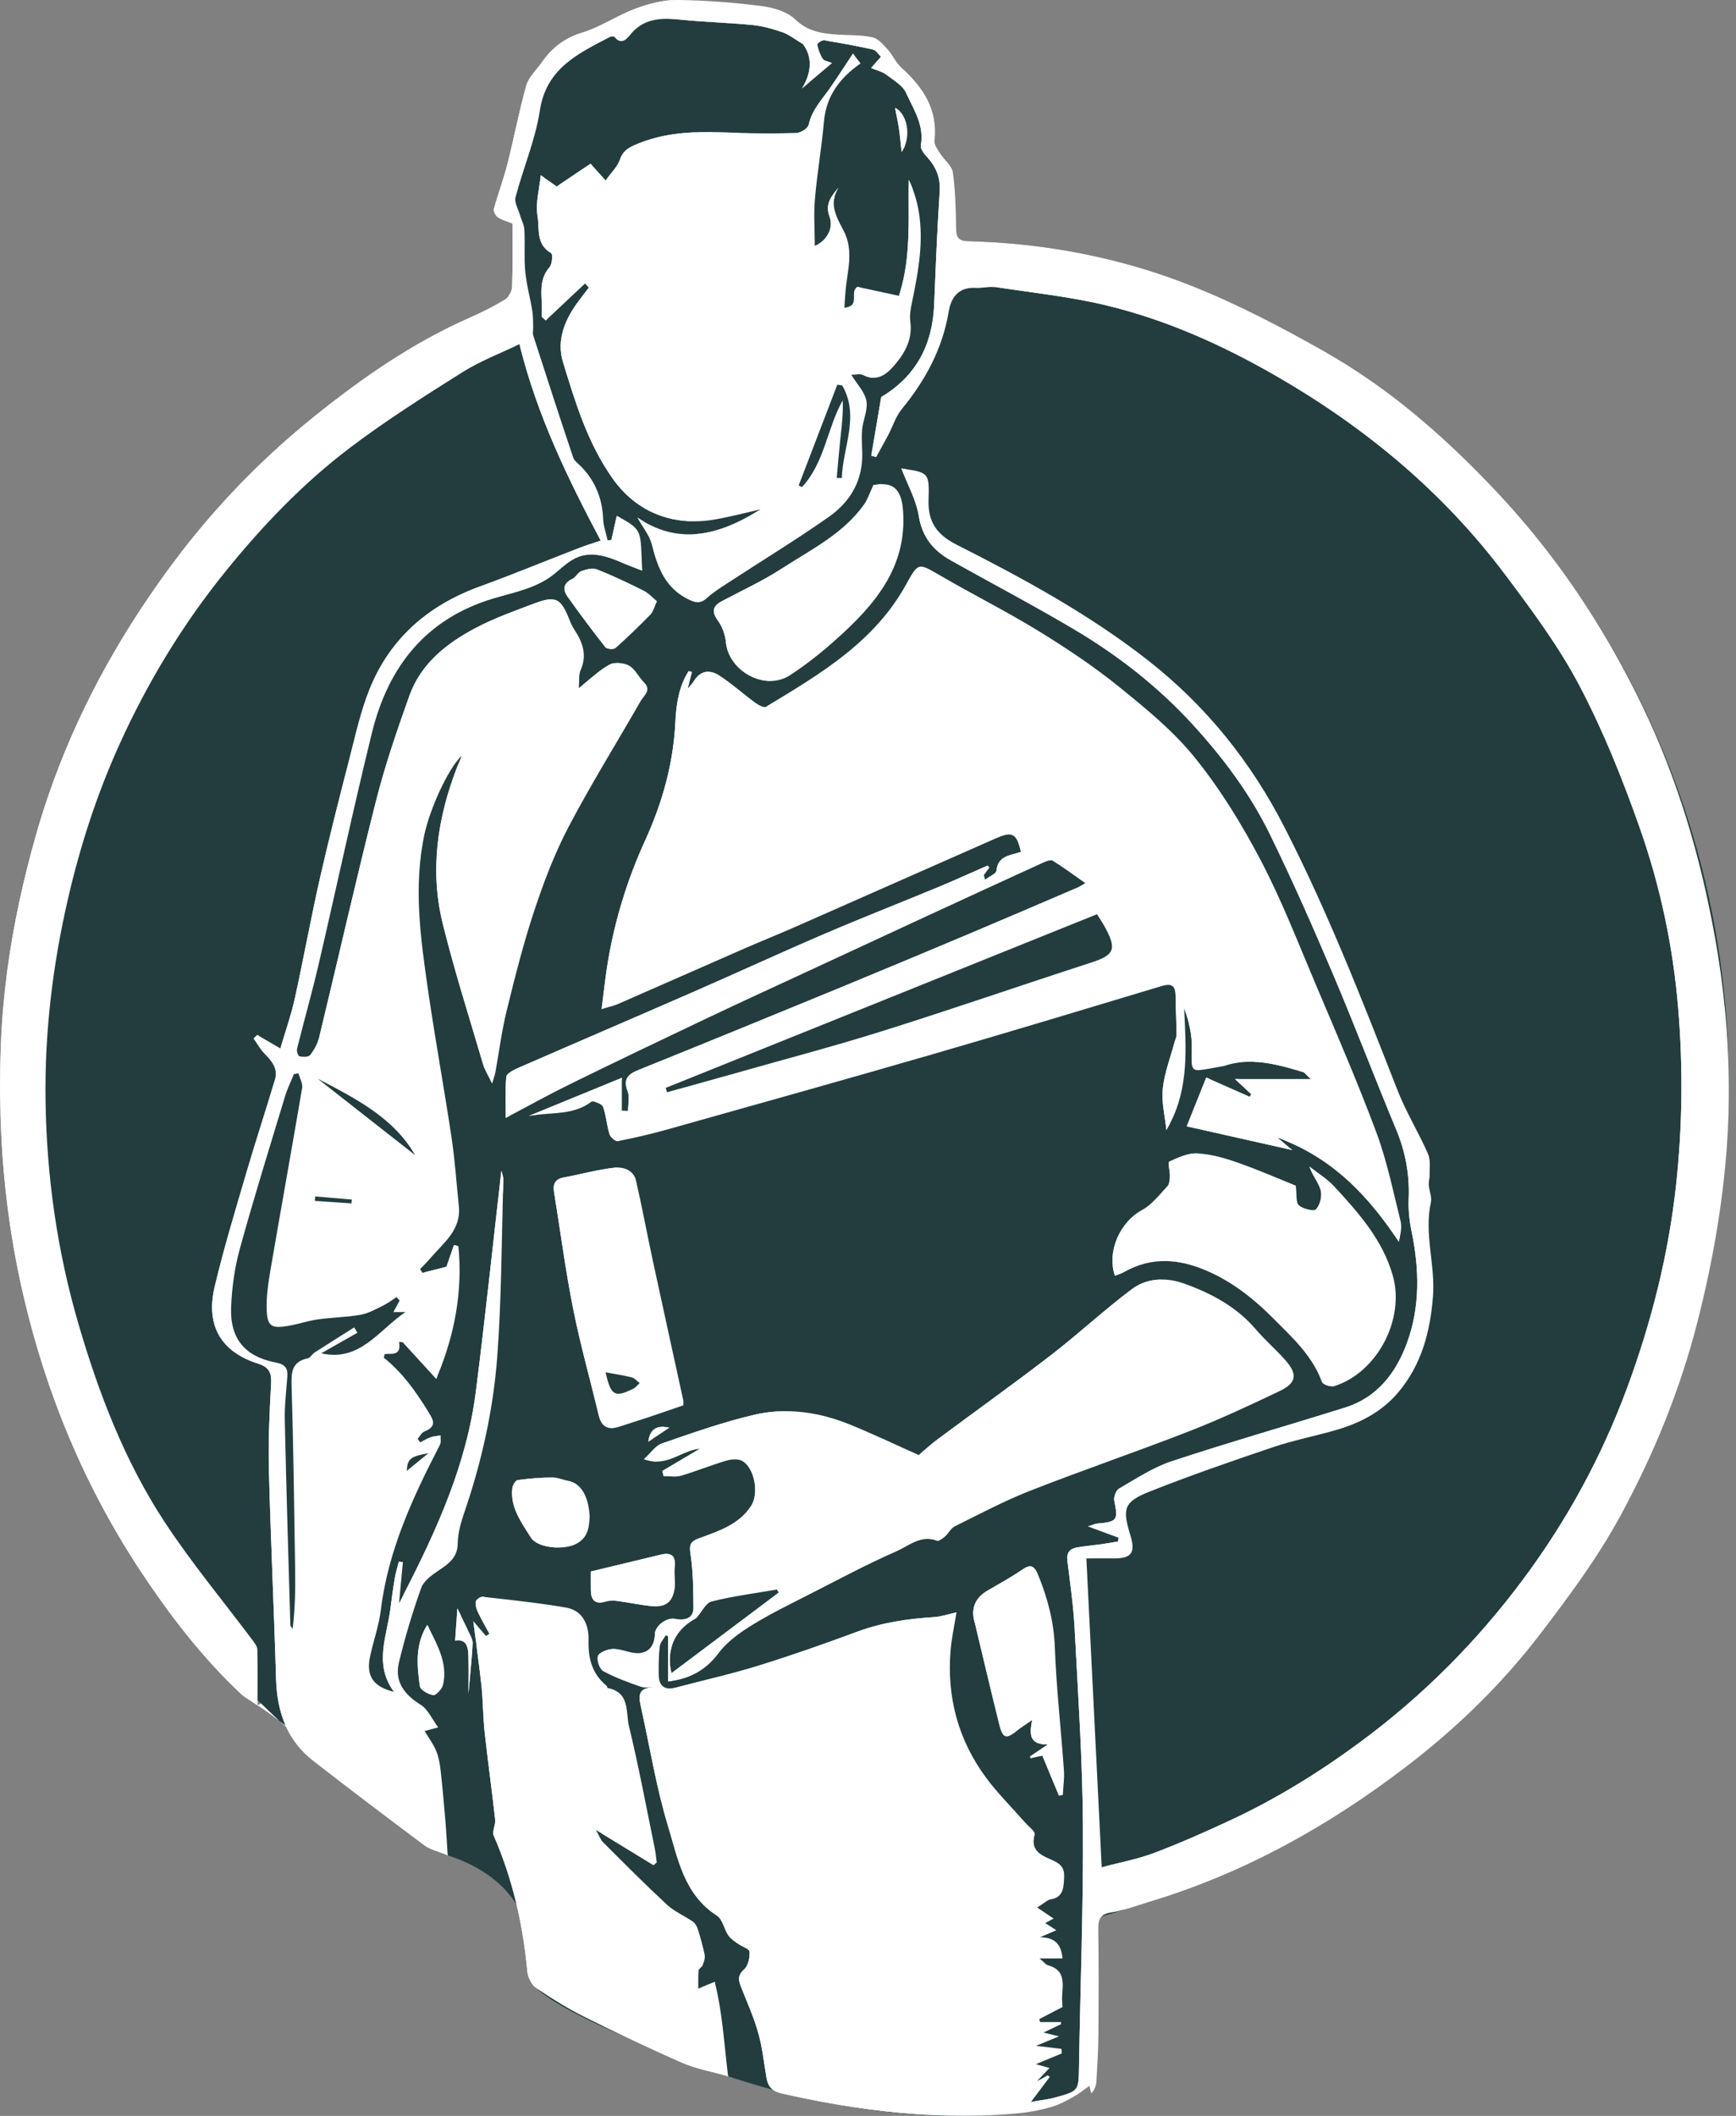 <svg width="64" height="78" viewBox="0 0 64 78" fill="none" xmlns="http://www.w3.org/2000/svg">
<rect x="0" y="0" width="64" height="78" fill="#808080" stroke="none"/>
<path d="M18.947 10.725C18.861 10.936 18.752 10.912 18.752 10.912C18.781 10.871 18.806 10.825 18.826 10.779C18.867 10.761 18.907 10.743 18.947 10.725Z" fill="white"/>
<path d="M14.125 66.46C12.77 65.549 11.488 64.535 10.291 63.431C11.258 64.157 12.813 65.4 14.125 66.46Z" fill="white"/>
<path d="M63.736 39.928C63.736 39.967 63.736 40.004 63.736 40.043C63.687 54.267 54.359 66.298 41.501 70.379C41.498 70.379 41.496 70.379 41.494 70.381C41.202 70.474 40.907 70.563 40.611 70.647C40.566 70.659 40.522 70.672 40.476 70.685C40.523 73.7 40.499 76.236 40.324 76.962C40.306 77.038 40.285 77.095 40.263 77.13C40.261 77.132 40.26 77.133 40.26 77.134C40.252 77.147 40.243 77.157 40.234 77.163C40.216 77.098 40.197 77.034 40.184 76.984C40.169 76.933 40.16 76.899 40.159 76.896C39.989 77.015 39.797 77.174 39.584 77.292C39.354 77.421 39.118 77.552 38.87 77.636C38.089 77.816 37.004 77.972 35.654 77.996C35.632 77.997 35.61 77.997 35.588 77.997H35.584C34.259 78.019 32.684 77.914 30.889 77.584C30.878 77.582 30.867 77.58 30.855 77.578C30.345 77.485 29.816 77.372 29.271 77.239C29.269 77.239 29.268 77.239 29.267 77.237C29.111 77.2 28.955 77.16 28.796 77.119C28.795 77.119 28.794 77.119 28.794 77.118C28.698 77.093 28.601 77.067 28.504 77.04C27.966 76.894 27.412 76.727 26.843 76.539C26.841 76.539 26.84 76.538 26.838 76.537C26.833 76.536 26.828 76.534 26.823 76.532L26.8 76.524C26.733 76.501 26.593 76.452 26.396 76.381C25.936 76.218 25.169 75.939 24.308 75.598C23.917 75.443 23.508 75.276 23.099 75.101C21.714 74.51 20.339 73.834 19.763 73.278C19.762 73.278 19.761 73.278 19.76 73.276C19.655 73.174 19.578 73.076 19.531 72.983C19.522 72.964 19.514 72.945 19.506 72.926C19.506 72.926 19.548 72.761 19.57 72.49C19.604 72.075 19.59 71.415 19.304 70.723C19.236 70.556 19.151 70.387 19.047 70.219L19.046 70.217C18.61 69.512 17.84 68.83 16.503 68.393H16.502C16.495 68.386 16.45 68.349 16.373 68.286C16.051 68.022 15.164 67.298 14.126 66.46C13.917 66.29 13.701 66.117 13.483 65.942C13.28 65.778 13.075 65.614 12.87 65.45C12.844 65.429 12.819 65.409 12.794 65.388C12.655 65.279 12.518 65.169 12.382 65.06C12.236 64.945 12.092 64.83 11.95 64.718C11.879 64.662 11.808 64.606 11.739 64.551C11.46 64.331 11.191 64.12 10.942 63.928C10.888 63.886 10.837 63.846 10.785 63.806C10.776 63.799 10.767 63.793 10.759 63.786C10.696 63.738 10.634 63.691 10.574 63.644C10.559 63.633 10.545 63.621 10.53 63.61C10.447 63.547 10.368 63.487 10.292 63.431C10.065 63.221 9.841 63.009 9.62 62.793C9.577 62.752 9.536 62.711 9.494 62.669C5.885 59.102 3.121 54.678 1.53 49.726C0.606 46.858 0.078 43.812 0.008 40.653C0.005 40.552 0.004 40.449 0.003 40.347C0.001 40.241 0.001 40.134 0.001 40.027C0 39.994 0 39.961 0 39.928C0 39.479 0.009 39.032 0.028 38.588C0.028 38.574 0.028 38.56 0.028 38.546C0.067 37.642 0.142 36.749 0.255 35.867C0.262 35.812 0.269 35.758 0.276 35.704C0.499 34.008 0.854 32.356 1.333 30.756C2.265 27.634 3.662 24.712 5.442 22.072C5.513 21.965 5.585 21.859 5.659 21.755C5.714 21.674 5.77 21.593 5.827 21.513C5.859 21.468 5.891 21.423 5.923 21.378C5.989 21.285 6.056 21.193 6.122 21.101C6.131 21.089 6.14 21.076 6.149 21.064C6.737 20.259 7.362 19.484 8.022 18.739C8.089 18.663 8.156 18.589 8.224 18.514C8.298 18.431 8.373 18.349 8.449 18.268C9.42 17.225 10.464 16.253 11.581 15.355C13.353 13.93 15.222 12.63 17.329 11.706C17.774 11.51 18.21 11.291 18.623 11.038C18.643 11.025 18.664 11.01 18.683 10.991C18.692 10.983 18.701 10.973 18.71 10.963C18.716 10.957 18.722 10.95 18.728 10.942C18.735 10.934 18.741 10.926 18.747 10.917C18.748 10.915 18.749 10.914 18.75 10.912C18.75 10.912 18.86 10.936 18.946 10.725C18.983 10.637 19.015 10.508 19.032 10.318C19.05 10.142 19.055 9.913 19.041 9.616V9.608C19.023 9.257 18.978 8.808 18.891 8.24C18.891 8.24 18.897 8.22 18.901 8.188C18.915 8.076 18.895 7.81 18.431 7.716L19.793 3.109L21.213 1.718L22.886 0.949L24.385 0.398H26.97L28.953 0.847L29.644 1.239C29.644 1.239 31.333 1.605 31.641 1.43C31.641 1.43 32.404 1.543 32.625 1.921C32.846 2.298 33.8 3.603 33.8 3.603L34.476 5.759L34.563 6.106L34.791 7.012L34.947 7.633L34.988 8.141C35.073 8.15 35.159 8.159 35.244 8.168C35.246 8.261 35.247 8.353 35.249 8.446C35.255 8.763 35.358 8.883 35.687 8.891C38.519 8.962 41.277 9.488 43.895 10.524C45.603 11.199 47.247 12.061 48.844 12.968C49.378 13.271 49.895 13.597 50.397 13.942C53.693 16.307 56.522 19.287 58.715 22.714C58.753 22.773 58.79 22.833 58.828 22.894C61.936 27.824 63.735 33.666 63.735 39.928H63.736Z" fill="#233D3E"/>
<path d="M9.619 62.793C9.84 63.009 10.064 63.221 10.291 63.431C9.927 63.157 9.646 62.956 9.493 62.865L9.619 62.793Z" fill="white"/>
<path d="M16.501 68.392H16.502L16.385 68.354C16.423 68.367 16.462 68.38 16.501 68.392Z" fill="white"/>
<path d="M26.8 76.524L26.823 76.532C26.79 76.521 26.757 76.51 26.724 76.5L26.8 76.524Z" fill="white"/>
<path d="M14.702 58.167C14.735 57.972 14.796 57.781 14.845 57.588C14.798 57.581 14.751 57.575 14.704 57.568C14.653 57.768 14.59 57.965 14.556 58.167C14.492 58.541 14.441 58.917 14.394 59.294C14.268 60.3 13.788 61.312 14.486 62.314C14.543 62.333 14.604 62.35 14.669 62.366C13.918 61.347 14.412 60.317 14.54 59.294C14.588 58.917 14.638 58.541 14.702 58.167ZM15.626 62.159C15.526 61.445 15.452 60.718 15.822 60.035C15.799 59.99 15.777 59.945 15.754 59.899C15.297 60.622 15.373 61.397 15.48 62.159C15.499 62.296 15.797 62.468 15.979 62.485C15.998 62.487 16.02 62.481 16.043 62.469C15.864 62.421 15.642 62.277 15.626 62.159ZM15 49.482C14.952 49.476 14.905 49.47 14.857 49.464C14.858 49.473 14.861 49.482 14.861 49.491C15.293 49.963 15.724 50.435 16.082 50.827C16.099 50.79 16.114 50.753 16.128 50.716C15.789 50.344 15.395 49.913 15 49.482ZM15.899 52.976C15.795 53.013 15.696 53.065 15.596 53.116C15.608 53.133 15.621 53.152 15.633 53.171C15.77 53.105 15.903 53.026 16.045 52.976C16.108 52.954 16.174 52.944 16.242 52.937C16.242 52.931 16.242 52.926 16.243 52.92C16.128 52.937 16.007 52.938 15.899 52.976ZM16.499 68.333C16.455 68.316 16.413 68.301 16.372 68.286C16.135 68.199 15.948 68.14 15.801 68.03C14.424 67.002 13.055 65.965 11.698 64.911C11.321 64.617 11.035 64.282 10.826 63.911C10.803 63.87 10.779 63.828 10.758 63.786C10.469 63.222 10.343 62.581 10.324 61.89C10.249 59.32 10.125 56.75 10.059 54.18C10.032 53.12 10.082 52.056 10.141 50.996C10.164 50.593 10.052 50.392 9.656 50.267C8.295 49.833 7.721 48.863 8.061 47.434C8.393 46.032 8.813 44.652 9.218 43.268C9.557 42.106 9.937 40.955 10.286 39.795C10.407 39.388 10.163 39.106 9.895 38.832C9.738 38.672 9.628 38.467 9.497 38.283C9.523 38.257 9.549 38.231 9.575 38.206C9.545 38.189 9.514 38.171 9.484 38.153C9.439 38.196 9.395 38.239 9.35 38.283C9.482 38.467 9.592 38.672 9.748 38.832C10.017 39.106 10.26 39.388 10.139 39.795C9.792 40.955 9.412 42.106 9.072 43.268C8.667 44.652 8.246 46.032 7.914 47.434C7.575 48.863 8.148 49.833 9.51 50.267C9.906 50.392 10.018 50.593 9.995 50.996C9.936 52.056 9.886 53.12 9.913 54.18C9.978 56.75 10.103 59.32 10.177 61.89C10.195 62.511 10.298 63.09 10.529 63.61C10.538 63.632 10.548 63.653 10.557 63.673C10.772 64.138 11.094 64.555 11.552 64.911C12.908 65.965 14.278 67.002 15.654 68.03C15.855 68.18 16.128 68.236 16.502 68.392H16.503C16.502 68.373 16.5 68.353 16.499 68.333ZM16.735 45.897C16.641 46.172 16.546 46.446 16.459 46.699C16.21 46.762 15.954 46.826 15.698 46.889C15.704 46.9 15.71 46.91 15.716 46.921C16.016 46.847 16.315 46.772 16.606 46.699C16.689 46.457 16.779 46.195 16.869 45.931C16.825 45.92 16.779 45.909 16.735 45.897ZM16.863 59.293C16.837 59.663 16.81 60.054 16.779 60.478C16.834 60.47 16.882 60.468 16.926 60.471C16.949 60.148 16.97 59.844 16.99 59.554C16.948 59.466 16.906 59.38 16.863 59.293ZM16.958 60.474C17.231 60.513 17.263 60.784 17.269 61.061C17.28 61.54 17.272 62.018 17.272 62.432C17.315 61.951 17.363 61.427 17.407 60.896V60.894C17.381 60.642 17.294 60.436 16.958 60.474ZM17.956 39.233C17.451 37.516 16.906 35.809 16.474 34.074C15.982 32.098 16.268 30.156 17.002 28.271C17.049 28.149 17.098 28.029 17.166 27.857C17.073 27.948 16.976 28.069 16.879 28.211C16.87 28.231 16.863 28.251 16.855 28.271C16.122 30.156 15.836 32.098 16.328 34.074C16.759 35.809 17.305 37.516 17.809 39.233C17.871 39.441 17.994 39.631 18.141 39.937C18.163 39.864 18.181 39.806 18.197 39.757C18.091 39.55 18.004 39.397 17.956 39.233ZM17.773 59.444C17.716 59.322 17.665 59.171 17.685 59.045C17.695 58.986 17.796 58.902 17.88 58.873C17.853 58.869 17.825 58.866 17.797 58.863C17.715 58.853 17.551 58.969 17.539 59.045C17.519 59.171 17.569 59.322 17.627 59.444C17.754 59.712 17.903 59.968 18.045 60.229C18.035 60.235 18.024 60.241 18.014 60.248C18.03 60.267 18.047 60.286 18.063 60.305C18.105 60.279 18.148 60.254 18.191 60.229C18.05 59.968 17.9 59.712 17.773 59.444ZM18.483 43.159C18.176 45.835 17.888 48.576 17.541 51.31C17.201 53.976 16.107 56.388 14.889 58.758C14.878 58.873 14.867 58.99 14.855 59.105C16.144 56.623 17.332 54.106 17.687 51.31C18 48.838 18.267 46.36 18.542 43.93C18.545 43.786 18.549 43.644 18.553 43.5C18.557 43.361 18.496 43.221 18.483 43.159ZM19.683 22.252C18.964 22.523 18.233 22.783 17.556 23.139C16.471 23.709 15.515 24.458 15.091 25.652C14.636 26.928 14.194 28.215 13.862 29.526C13.127 32.422 12.469 35.336 11.767 38.24C11.711 38.473 11.584 38.704 11.437 38.895C11.411 38.928 11.355 38.946 11.289 38.953C11.408 38.962 11.539 38.952 11.583 38.895C11.731 38.704 11.857 38.473 11.914 38.24C12.615 35.336 13.274 32.422 14.008 29.526C14.34 28.215 14.783 26.928 15.237 25.652C15.661 24.458 16.618 23.709 17.702 23.139C18.379 22.783 19.11 22.523 19.829 22.252C20.062 22.164 20.242 22.11 20.389 22.097C20.219 22.075 20 22.133 19.683 22.252ZM20.467 9.331C19.891 9.006 20.04 8.413 19.963 7.951C19.889 7.508 20.015 7.032 20.072 6.555C20.028 6.525 19.984 6.493 19.936 6.46C19.886 6.968 19.738 7.478 19.816 7.951C19.895 8.413 19.744 9.006 20.32 9.331C20.385 9.367 20.36 9.735 20.26 9.85C20.142 9.984 20.069 10.125 20.024 10.269C19.886 10.712 20.016 11.19 19.969 11.643C19.964 11.694 20.067 11.756 20.12 11.812C20.145 11.79 20.169 11.768 20.192 11.745C20.149 11.71 20.112 11.674 20.115 11.643C20.165 11.168 20.019 10.663 20.194 10.202C20.239 10.081 20.307 9.963 20.406 9.85C20.506 9.735 20.531 9.367 20.467 9.331ZM19.709 56.666C19.371 56.119 18.948 55.564 19.035 54.854C19.049 54.745 19.155 54.571 19.236 54.56C19.628 54.505 20.025 54.473 20.421 54.465C20.405 54.463 20.388 54.463 20.371 54.463C19.942 54.468 19.514 54.501 19.09 54.56C19.008 54.571 18.902 54.745 18.889 54.854C18.801 55.564 19.224 56.119 19.563 56.666C19.729 56.936 20.21 57.06 20.643 57.047C20.253 57.03 19.857 56.906 19.709 56.666ZM19.295 12.688C19.252 12.709 19.208 12.729 19.165 12.749C19.811 15.334 20.937 17.647 22.146 19.93C21.904 20.012 21.617 20.098 21.339 20.206C20.12 20.676 18.913 21.177 17.685 21.623C15.77 22.32 14.366 23.55 13.616 25.428C13.293 26.239 13.104 27.107 12.886 27.956C12.505 29.434 12.127 30.913 11.789 32.401C11.456 33.871 11.189 35.355 10.864 36.827C10.736 37.407 10.537 37.972 10.357 38.577C10.398 38.6 10.439 38.624 10.481 38.649C10.667 38.017 10.877 37.43 11.011 36.827C11.336 35.355 11.602 33.871 11.936 32.401C12.273 30.913 12.652 29.434 13.033 27.956C13.251 27.107 13.438 26.239 13.763 25.428C14.512 23.55 15.917 22.32 17.832 21.623C19.059 21.177 20.267 20.676 21.486 20.206C21.763 20.098 22.05 20.012 22.293 19.93C21.074 17.629 19.939 15.297 19.295 12.688ZM21.773 6.035C21.388 6.293 21.025 6.537 20.599 6.822C20.625 6.84 20.649 6.857 20.671 6.872C21.094 6.588 21.454 6.347 21.828 6.096C21.809 6.076 21.791 6.056 21.773 6.035ZM22.465 23.858C21.983 23.246 21.517 22.622 21.067 21.988C20.884 21.731 20.916 21.497 21.246 21.342C21.376 21.281 21.451 21.101 21.581 21.054C21.685 21.015 21.808 20.978 21.924 20.967C21.773 20.945 21.584 20.999 21.434 21.054C21.305 21.101 21.229 21.281 21.1 21.342C20.77 21.497 20.737 21.731 20.92 21.988C21.37 22.622 21.837 23.246 22.319 23.858C22.36 23.912 22.518 23.937 22.619 23.919C22.551 23.91 22.489 23.889 22.465 23.858ZM22.467 24.503C22.131 24.687 21.842 24.954 21.493 25.242H21.492C21.491 25.282 21.489 25.323 21.486 25.366C21.907 25.033 22.229 24.713 22.614 24.503C22.675 24.469 22.754 24.45 22.839 24.443C22.701 24.433 22.562 24.45 22.467 24.503ZM22.738 19.016C22.671 19.312 22.607 19.603 22.541 19.894C22.543 19.901 22.544 19.909 22.546 19.916C22.593 19.913 22.638 19.91 22.684 19.907C22.746 19.635 22.807 19.364 22.868 19.088C22.827 19.064 22.783 19.041 22.738 19.016ZM20.934 43.405C21.56 43.289 22.178 43.114 22.81 43.045C22.819 43.044 22.828 43.043 22.837 43.042C22.778 43.037 22.72 43.039 22.663 43.045C22.032 43.114 21.414 43.289 20.788 43.405C20.464 43.464 20.379 43.649 20.426 43.941C20.659 45.38 20.847 46.828 21.132 48.256C21.395 49.573 21.763 50.868 22.074 52.175C22.16 52.534 22.346 52.671 22.629 52.638C22.427 52.613 22.291 52.469 22.221 52.175C21.91 50.868 21.541 49.573 21.279 48.256C20.994 46.828 20.805 45.38 20.572 43.941C20.525 43.649 20.61 43.464 20.934 43.405ZM22.616 41.806C22.514 41.476 22.496 41.118 22.377 40.796C22.339 40.691 22.013 40.566 21.948 40.614C21.946 40.617 21.944 40.617 21.942 40.62C22.059 40.65 22.206 40.728 22.231 40.796C22.349 41.118 22.367 41.476 22.469 41.806C22.504 41.918 22.691 42.082 22.776 42.066C22.802 42.061 22.826 42.056 22.851 42.051C22.759 42.01 22.642 41.892 22.616 41.806ZM19.495 41.139C19.574 41.123 19.653 41.111 19.732 41.102C20.766 40.678 21.801 40.254 22.924 39.793V39.733C21.711 40.231 20.603 40.684 19.495 41.139ZM22.812 1.369C22.788 1.34 22.699 1.337 22.648 1.357C22.655 1.36 22.661 1.364 22.665 1.369C22.781 1.511 22.887 1.533 22.979 1.501C22.926 1.482 22.87 1.441 22.812 1.369ZM23.67 20.976C23.491 20.908 23.333 20.85 23.177 20.783C22.762 20.601 22.334 20.425 21.894 20.446C22.282 20.465 22.662 20.622 23.031 20.783C23.228 20.867 23.431 20.939 23.673 21.034C23.672 21.014 23.671 20.995 23.67 20.976ZM23.75 62.169C23.286 62.003 22.818 61.838 22.391 61.602C22.251 61.525 22.138 61.199 22.192 61.047C22.237 60.915 22.518 60.807 22.708 60.79C22.661 60.786 22.616 60.785 22.57 60.789C22.381 60.804 22.092 60.913 22.045 61.047C21.992 61.199 22.105 61.525 22.244 61.602C22.671 61.838 23.14 62.003 23.604 62.169C23.703 62.204 23.815 62.204 23.928 62.201C23.866 62.198 23.805 62.189 23.75 62.169ZM22.118 67.46C22.144 67.507 22.167 67.55 22.188 67.591C22.87 68.009 23.479 68.381 24.088 68.753C24.11 68.736 24.132 68.72 24.154 68.703C23.509 68.309 22.858 67.912 22.118 67.46ZM24.165 59.208C23.748 59.164 23.337 59.074 22.922 59.019C22.841 59.008 22.755 59.004 22.671 59.009C22.707 59.011 22.741 59.014 22.775 59.019C23.19 59.074 23.602 59.164 24.019 59.208C24.1 59.216 24.175 59.219 24.244 59.214C24.218 59.213 24.192 59.211 24.165 59.208ZM23.902 53.145C23.957 53.108 24.012 53.072 24.067 53.036C24.129 52.748 24.289 52.621 24.514 52.601C24.183 52.574 23.953 52.712 23.902 53.145ZM24.499 57.312C24.552 57.299 24.6 57.29 24.646 57.286C24.567 57.274 24.469 57.284 24.353 57.312C23.512 57.516 22.67 57.717 21.782 57.931C21.782 58.147 21.779 58.39 21.783 58.633C21.788 58.966 21.928 59.106 22.197 59.071C22.023 59.043 21.933 58.899 21.929 58.633C21.925 58.39 21.928 58.147 21.928 57.931C22.817 57.717 23.658 57.516 24.499 57.312ZM24.697 61.068C24.697 61.068 24.697 61.062 24.698 61.059C24.7 61.027 24.703 60.995 24.707 60.965C24.71 60.935 24.715 60.905 24.721 60.876C24.724 60.862 24.727 60.848 24.73 60.835C24.734 60.811 24.739 60.789 24.745 60.766C24.749 60.751 24.753 60.736 24.757 60.721C24.762 60.699 24.769 60.677 24.776 60.657V60.328C24.748 60.313 24.72 60.297 24.691 60.28C24.673 60.312 24.652 60.344 24.63 60.376V61.983C24.679 61.977 24.727 61.971 24.776 61.964V61.659C24.768 61.665 24.761 61.671 24.753 61.677C24.743 61.636 24.735 61.596 24.727 61.555C24.72 61.514 24.713 61.474 24.708 61.433C24.707 61.426 24.706 61.419 24.706 61.412C24.705 61.408 24.705 61.405 24.705 61.401C24.702 61.379 24.7 61.357 24.699 61.335C24.698 61.333 24.698 61.332 24.699 61.33C24.698 61.319 24.697 61.307 24.697 61.297C24.692 61.229 24.692 61.161 24.697 61.095C24.697 61.085 24.697 61.077 24.697 61.068ZM24.144 60.232C24.131 60.664 23.93 60.91 23.584 60.939C24.02 60.971 24.275 60.721 24.29 60.232C24.298 59.969 24.608 59.715 24.883 59.674C24.585 59.621 24.154 59.92 24.144 60.232ZM24.974 0C24.458 -0.005 23.918 0.138 23.428 0.319C22.756 0.568 22.147 0.997 21.465 1.203C20.807 1.402 20.349 1.766 19.978 2.296C19.78 2.579 19.492 2.838 19.403 3.152C19.133 4.105 18.953 5.084 18.708 6.045C18.567 6.602 18.36 7.143 18.209 7.699C18.185 7.786 18.271 7.953 18.356 8.009C18.517 8.115 18.715 8.167 18.892 8.24C18.892 9.047 18.907 9.81 18.88 10.571C18.878 10.635 18.859 10.709 18.826 10.779C18.816 10.803 18.805 10.826 18.792 10.848C18.78 10.87 18.767 10.891 18.752 10.912C18.752 10.914 18.75 10.915 18.749 10.917C18.743 10.926 18.736 10.934 18.73 10.942C18.724 10.95 18.717 10.957 18.711 10.963C18.702 10.973 18.693 10.983 18.684 10.991C18.665 11.01 18.645 11.025 18.625 11.038C18.211 11.291 17.775 11.51 17.331 11.706C15.223 12.63 13.355 13.93 11.582 15.355C10.465 16.253 9.421 17.225 8.45 18.268C8.375 18.349 8.299 18.431 8.225 18.514C8.158 18.589 8.09 18.663 8.023 18.739C7.426 19.407 6.861 20.103 6.326 20.826C6.267 20.905 6.208 20.984 6.151 21.064C6.142 21.076 6.133 21.089 6.124 21.101C6.057 21.194 5.99 21.285 5.925 21.378C5.892 21.423 5.86 21.468 5.829 21.514C5.771 21.593 5.716 21.674 5.66 21.755C5.586 21.859 5.515 21.965 5.443 22.072C3.696 24.651 2.327 27.426 1.431 30.423C1.398 30.534 1.366 30.644 1.334 30.756C0.864 32.383 0.503 34.032 0.277 35.704C0.27 35.758 0.263 35.812 0.256 35.867C0.141 36.754 0.064 37.647 0.03 38.546C0.03 38.56 0.03 38.574 0.03 38.588C0.01 39.068 0.002 39.549 0.002 40.027C0.002 40.134 0.002 40.241 0.004 40.347C0.004 40.449 0.006 40.552 0.009 40.653C0.047 43.053 0.32 45.429 0.871 47.788C1.713 51.398 3.113 54.768 5.157 57.875C6.239 59.517 7.432 61.075 8.873 62.433C9.029 62.58 9.229 62.683 9.495 62.865V62.769C9.3 62.642 9.145 62.552 9.019 62.433C7.579 61.075 6.385 59.517 5.303 57.875C3.63 55.331 2.388 52.611 1.53 49.726C1.339 49.088 1.169 48.441 1.016 47.788C0.306 44.741 0.058 41.661 0.177 38.546C0.283 35.779 0.789 33.072 1.579 30.423C2.62 26.937 4.302 23.754 6.473 20.826C7.987 18.782 9.744 16.951 11.73 15.355C13.502 13.93 15.37 12.63 17.478 11.706C17.923 11.51 18.359 11.291 18.772 11.038C18.873 10.976 18.964 10.835 19.005 10.7C19.018 10.655 19.026 10.611 19.027 10.571C19.03 10.487 19.034 10.403 19.035 10.318C19.041 10.086 19.043 9.852 19.044 9.616V9.608C19.045 9.162 19.04 8.708 19.04 8.24C18.995 8.222 18.95 8.205 18.903 8.188C18.766 8.137 18.625 8.088 18.503 8.009C18.419 7.953 18.333 7.786 18.357 7.699C18.507 7.143 18.714 6.602 18.856 6.045C19.1 5.084 19.28 4.105 19.551 3.152C19.64 2.838 19.927 2.579 20.125 2.296C20.496 1.766 20.954 1.402 21.613 1.203C22.294 0.997 22.904 0.568 23.575 0.319C24.038 0.147 24.548 0.01 25.039 0.001C25.017 0 24.995 0 24.974 0ZM25.388 24.74C25.032 25.298 24.93 25.953 24.9 26.591C24.828 28.14 24.422 29.587 23.78 30.992C23.13 32.416 22.671 33.905 22.412 35.449C22.32 35.994 22.265 36.547 22.18 37.196C22.234 37.179 22.285 37.166 22.332 37.151C22.414 36.52 22.468 35.981 22.558 35.449C22.818 33.905 23.276 32.416 23.927 30.992C24.569 29.587 24.975 28.14 25.047 26.591C25.075 25.97 25.173 25.333 25.507 24.785C25.508 24.781 25.509 24.778 25.51 24.774C25.47 24.763 25.428 24.751 25.388 24.74ZM22.726 17.63C21.798 16.31 21.357 14.831 20.903 13.348C20.649 12.521 20.984 11.749 21.5 11.069C21.619 10.912 21.738 10.756 21.857 10.6C21.81 10.55 21.762 10.501 21.715 10.452C21.69 10.476 21.663 10.5 21.638 10.524C21.662 10.55 21.687 10.574 21.711 10.6C21.592 10.756 21.473 10.912 21.353 11.069C20.837 11.749 20.503 12.521 20.756 13.348C21.211 14.831 21.651 16.31 22.579 17.63C23.38 18.768 24.498 19.229 25.637 19.217C24.549 19.188 23.492 18.719 22.726 17.63ZM25.573 22.113C24.691 21.705 24.398 20.941 24.184 20.085C24.108 19.785 23.91 19.514 23.735 19.227C23.658 19.182 23.582 19.134 23.506 19.082C23.693 19.425 23.95 19.735 24.038 20.085C24.252 20.941 24.546 21.705 25.426 22.113C25.572 22.179 25.688 22.215 25.804 22.192C25.733 22.18 25.659 22.152 25.573 22.113ZM24.564 54.225C25.024 53.953 25.485 53.68 25.945 53.408C25.878 53.413 25.811 53.423 25.747 53.438C25.303 53.701 24.861 53.963 24.418 54.225C24.433 54.287 24.448 54.35 24.462 54.411C24.62 54.411 24.787 54.438 24.943 54.428C24.832 54.424 24.717 54.411 24.608 54.411C24.593 54.35 24.579 54.287 24.564 54.225ZM25.592 25.091C25.585 25.103 25.577 25.114 25.569 25.125C25.551 25.2 25.53 25.282 25.506 25.377C25.617 25.242 25.688 25.173 25.738 25.091C25.861 24.892 26.017 24.79 26.184 24.767C25.964 24.738 25.751 24.835 25.592 25.091ZM23.533 5.291C23.225 5.416 22.978 5.526 22.856 5.881C22.774 6.121 22.577 6.322 22.395 6.562C22.422 6.591 22.448 6.621 22.475 6.651C22.674 6.37 22.911 6.149 23.003 5.881C23.125 5.526 23.371 5.416 23.679 5.291C24.494 4.962 25.332 4.872 26.182 4.867C25.282 4.863 24.395 4.943 23.533 5.291ZM26.349 73.06C26.156 73.139 26.015 73.198 25.889 73.249V73.309C26.027 73.252 26.167 73.195 26.363 73.115C26.359 73.097 26.355 73.078 26.349 73.06ZM26.837 76.497C26.684 76.455 26.536 76.417 26.395 76.381C25.994 76.28 25.637 76.19 25.304 76.044C24.971 75.898 24.639 75.749 24.307 75.598C23.435 75.199 22.57 74.783 21.713 74.355C21.086 74.041 20.485 73.67 19.906 73.276C19.736 73.161 19.607 72.885 19.587 72.671C19.581 72.61 19.576 72.549 19.569 72.49C19.509 71.894 19.421 71.305 19.303 70.723C19.092 69.682 18.782 68.664 18.351 67.673C18.281 67.513 18.422 67.274 18.401 67.079C18.282 66 18.132 64.926 18.014 63.847C17.953 63.292 17.957 62.731 17.899 62.175C17.825 61.464 17.725 60.755 17.623 59.967C17.57 59.907 17.514 59.841 17.45 59.769C17.476 59.976 17.503 60.176 17.529 60.372C17.558 60.444 17.581 60.52 17.576 60.591C17.574 60.621 17.572 60.651 17.569 60.68C17.638 61.196 17.701 61.684 17.753 62.175C17.811 62.731 17.806 63.292 17.867 63.847C17.985 64.926 18.136 66 18.255 67.079C18.276 67.274 18.135 67.513 18.204 67.673C18.243 67.76 18.279 67.847 18.316 67.935C18.357 68.035 18.396 68.135 18.435 68.235C18.459 68.298 18.482 68.361 18.505 68.424C18.53 68.486 18.552 68.547 18.574 68.609C18.606 68.701 18.639 68.793 18.669 68.886C18.697 68.97 18.724 69.053 18.75 69.136C18.806 69.317 18.86 69.498 18.909 69.682C18.927 69.746 18.944 69.809 18.961 69.873C18.971 69.912 18.981 69.952 18.991 69.992C19.009 70.061 19.026 70.132 19.043 70.203C19.044 70.204 19.044 70.205 19.044 70.206C19.045 70.21 19.046 70.214 19.047 70.218C19.052 70.239 19.056 70.259 19.061 70.28C19.078 70.35 19.093 70.421 19.108 70.492C19.117 70.534 19.126 70.577 19.136 70.62C19.148 70.677 19.159 70.733 19.171 70.79C19.225 71.067 19.274 71.346 19.315 71.627C19.325 71.695 19.335 71.763 19.344 71.831C19.354 71.9 19.363 71.969 19.372 72.04C19.383 72.131 19.394 72.223 19.404 72.314C19.406 72.329 19.408 72.345 19.409 72.361C19.42 72.465 19.43 72.567 19.441 72.671C19.443 72.691 19.446 72.712 19.45 72.733C19.453 72.753 19.458 72.775 19.463 72.796C19.468 72.818 19.475 72.84 19.482 72.862C19.489 72.882 19.497 72.904 19.505 72.926C19.513 72.945 19.521 72.964 19.53 72.983C19.538 72.999 19.547 73.015 19.555 73.031C19.57 73.059 19.587 73.087 19.604 73.113C19.615 73.13 19.627 73.146 19.64 73.161C19.676 73.207 19.716 73.246 19.76 73.276C19.761 73.277 19.762 73.277 19.763 73.278C20.34 73.671 20.94 74.042 21.566 74.355C22.074 74.609 22.585 74.858 23.099 75.101C23.313 75.203 23.526 75.304 23.741 75.403C23.943 75.498 24.147 75.591 24.351 75.683C24.619 75.806 24.888 75.926 25.159 76.044C25.219 76.071 25.282 76.096 25.345 76.119C25.376 76.131 25.407 76.142 25.439 76.153C25.523 76.182 25.609 76.209 25.698 76.235C25.742 76.248 25.787 76.261 25.833 76.273C25.833 76.274 25.834 76.274 25.835 76.274C25.903 76.292 25.973 76.311 26.044 76.329C26.149 76.356 26.259 76.383 26.372 76.412C26.436 76.429 26.502 76.446 26.569 76.463C26.655 76.487 26.745 76.511 26.837 76.537C26.839 76.538 26.84 76.539 26.842 76.539C26.84 76.525 26.839 76.511 26.837 76.497ZM27.52 53.858C27.432 53.805 27.305 53.791 27.177 53.801C27.251 53.808 27.32 53.826 27.374 53.858C27.824 54.128 27.985 55.056 27.696 55.506C27.249 56.202 26.497 56.442 25.777 56.705C25.454 56.824 25.403 56.939 25.455 57.281C25.554 57.928 25.559 58.591 25.565 59.248C25.568 59.562 25.4 59.675 25.184 59.694C25.465 59.714 25.714 59.631 25.71 59.248C25.705 58.591 25.699 57.928 25.601 57.281C25.55 56.939 25.6 56.824 25.922 56.705C26.643 56.442 27.396 56.202 27.842 55.506C28.131 55.056 27.97 54.128 27.52 53.858ZM27.955 18.831C27.146 19.328 26.326 19.676 25.488 19.698C26.406 19.716 27.302 19.333 28.184 18.778C28.108 18.795 28.032 18.813 27.955 18.831ZM27.809 52.154C26.652 52.423 25.526 52.825 24.402 53.211C24.166 53.292 23.996 53.559 23.742 53.789C23.938 53.863 24.116 53.886 24.283 53.876C24.159 53.869 24.028 53.842 23.888 53.789C24.143 53.559 24.312 53.292 24.548 53.211C25.673 52.825 26.799 52.423 27.955 52.154C28.32 52.07 28.686 52.027 29.049 52.022C28.637 52.016 28.222 52.058 27.809 52.154ZM29.745 1.622C29.415 1.427 29.221 1.266 28.997 1.189C28.645 1.069 28.277 0.961 27.909 0.924C27.025 0.836 26.134 0.817 25.252 0.726C25.043 0.705 24.838 0.69 24.642 0.695C24.792 0.697 24.947 0.71 25.105 0.726C25.988 0.817 26.879 0.836 27.762 0.924C28.131 0.961 28.499 1.069 28.851 1.189C29.074 1.266 29.268 1.427 29.599 1.622C29.897 2.011 29.988 2.576 29.565 3.261C29.66 3.18 29.75 3.104 29.836 3.032C30.111 2.45 30.009 1.967 29.745 1.622ZM30.732 7.993C30.635 7.741 30.658 7.542 30.746 7.36C30.764 7.218 30.815 7.073 30.91 6.921C30.635 7.248 30.407 7.534 30.585 7.993C30.588 8.001 30.591 8.008 30.592 8.016C30.721 8.38 30.514 8.795 30.181 8.991C30.182 9.014 30.182 9.038 30.182 9.061C30.597 8.91 30.887 8.427 30.738 8.011C30.736 8.005 30.734 7.999 30.732 7.993ZM31.446 1.977C31.139 2.439 30.881 2.842 30.608 3.235C30.307 3.667 29.932 4.048 29.815 4.596C29.786 4.728 29.527 4.896 29.369 4.9C29.053 4.911 28.737 4.917 28.421 4.918C28.785 4.918 29.151 4.912 29.516 4.9C29.673 4.896 29.933 4.728 29.961 4.596C30.078 4.048 30.454 3.667 30.755 3.235C31.007 2.871 31.247 2.499 31.524 2.078C31.499 2.046 31.473 2.012 31.446 1.977ZM31.724 10.599C31.686 10.591 31.648 10.582 31.61 10.574C31.331 10.767 31.669 11.199 31.278 11.316C31.277 11.325 31.277 11.333 31.276 11.342C31.87 11.295 31.48 10.825 31.724 10.599ZM31.965 13.822C31.908 13.793 31.837 13.795 31.753 13.801C31.777 13.805 31.798 13.812 31.818 13.822C31.992 13.91 32.145 13.938 32.284 13.922C32.186 13.912 32.08 13.88 31.965 13.822ZM32.2 17.885C32.061 18.183 31.992 18.409 31.862 18.593C31.089 19.685 29.895 20.264 28.812 20.967C28.114 21.421 27.346 21.77 26.61 22.163C26.268 22.347 26.23 22.552 26.469 22.879C26.629 23.102 26.736 23.4 26.763 23.675C26.842 24.511 27.678 25.141 28.469 25.101C27.724 25.062 26.984 24.46 26.909 23.675C26.883 23.4 26.776 23.102 26.614 22.879C26.377 22.552 26.414 22.347 26.756 22.163C27.493 21.77 28.26 21.421 28.958 20.967C30.041 20.264 31.236 19.685 32.008 18.593C32.138 18.409 32.207 18.183 32.346 17.885C32.434 17.867 32.515 17.856 32.591 17.851C32.477 17.844 32.346 17.856 32.2 17.885ZM33.286 4.727C33.254 4.517 33.21 4.307 33.168 4.098C33.117 4.047 33.06 4.007 32.998 3.98C33.046 4.23 33.103 4.477 33.139 4.727C33.18 4.998 33.203 5.272 33.239 5.601C33.29 5.529 33.33 5.452 33.361 5.37C33.337 5.139 33.316 4.932 33.286 4.727ZM33.504 6.631C33.495 7.093 33.503 7.562 33.501 8.032C33.498 8.984 33.452 9.944 33.149 10.875C33.195 10.885 33.24 10.895 33.287 10.905C33.598 9.967 33.643 8.999 33.647 8.04C33.649 7.681 33.645 7.323 33.647 6.968C33.605 6.855 33.557 6.743 33.504 6.631ZM33.413 21.538C32.248 23.665 30.243 24.848 28.255 26.048C28.312 26.067 28.361 26.073 28.391 26.055C30.382 24.852 32.393 23.669 33.559 21.538C33.777 21.142 33.89 20.944 34.04 20.9C33.801 20.847 33.694 21.025 33.413 21.538ZM34.267 56.733C34.355 56.739 34.446 56.758 34.542 56.793C34.568 56.802 34.604 56.795 34.641 56.777C34.51 56.735 34.386 56.724 34.267 56.733ZM34.564 6.106C34.496 5.991 34.411 5.881 34.312 5.775C34.206 5.66 34.07 5.48 34.094 5.356C34.23 4.62 33.824 4.033 33.552 3.427C33.425 3.144 33.076 2.949 32.804 2.742C32.668 2.638 32.481 2.598 32.262 2.506C32.408 2.339 32.508 2.224 32.624 2.091C32.522 1.996 32.44 1.851 32.329 1.826C31.733 1.694 31.131 1.582 30.528 1.486C30.509 1.483 30.485 1.488 30.459 1.499C31.037 1.592 31.612 1.7 32.184 1.826C32.294 1.851 32.376 1.996 32.478 2.091C32.363 2.224 32.262 2.339 32.115 2.506C32.334 2.598 32.521 2.638 32.659 2.742C32.929 2.949 33.279 3.144 33.406 3.427C33.678 4.033 34.084 4.62 33.947 5.356C33.925 5.48 34.059 5.66 34.165 5.775C34.51 6.146 34.677 6.547 34.642 7.072C34.619 7.416 34.599 7.76 34.58 8.105C34.523 9.151 34.483 10.198 34.438 11.244C34.375 12.72 33.764 13.879 32.487 14.636C32.364 15.36 32.242 16.08 32.12 16.799C32.181 16.815 32.24 16.832 32.3 16.848C32.306 16.836 32.313 16.825 32.319 16.814C32.302 16.808 32.284 16.803 32.267 16.799C32.389 16.08 32.51 15.36 32.633 14.636C33.911 13.879 34.522 12.72 34.584 11.244C34.629 10.202 34.668 9.159 34.725 8.117C34.744 7.768 34.764 7.42 34.788 7.072C34.789 7.052 34.791 7.032 34.792 7.012C34.805 6.665 34.726 6.373 34.564 6.106ZM34.439 59.611C33.469 59.674 32.522 59.809 31.602 60.151C30.393 60.6 29.173 61.028 27.941 61.41C26.949 61.718 25.931 61.941 24.927 62.209C24.87 62.224 24.817 62.233 24.768 62.238C24.853 62.25 24.955 62.24 25.074 62.209C26.078 61.941 27.096 61.718 28.088 61.41C29.32 61.028 30.54 60.6 31.749 60.151C32.669 59.809 33.616 59.674 34.586 59.611C34.799 59.598 35.009 59.534 35.255 59.474C35.257 59.463 35.259 59.451 35.261 59.439C34.948 59.507 34.696 59.595 34.439 59.611ZM29.27 77.239C29.27 77.239 29.267 77.239 29.266 77.238C29.165 77.217 29.064 77.194 28.963 77.171C28.902 77.157 28.846 77.14 28.796 77.119C28.794 77.119 28.794 77.119 28.794 77.118C28.574 77.028 28.453 76.872 28.408 76.618C28.311 76.064 28.256 75.5 28.106 74.96C27.948 74.394 27.706 73.849 27.488 73.3C27.385 73.043 27.305 72.843 27.578 72.6C27.73 72.466 27.794 72.166 27.781 71.948C27.774 71.84 27.495 71.756 27.347 71.649C27.221 71.558 27.079 71.467 26.996 71.341C26.839 71.108 26.786 70.751 26.577 70.617C25.362 69.834 25.138 68.517 24.775 67.32C24.348 65.913 24.11 64.448 23.794 63.008C23.709 62.621 23.584 62.201 24.26 62.201C24.212 62.199 24.163 62.201 24.113 62.201H24.097C23.44 62.208 23.564 62.624 23.648 63.008C23.964 64.448 24.201 65.913 24.629 67.32C24.991 68.517 25.215 69.834 26.43 70.617C26.639 70.751 26.693 71.108 26.849 71.341C26.932 71.467 27.075 71.558 27.201 71.649C27.348 71.756 27.628 71.84 27.634 71.948C27.648 72.166 27.584 72.466 27.431 72.6C27.159 72.843 27.238 73.043 27.341 73.3C27.559 73.849 27.802 74.394 27.959 74.96C28.11 75.5 28.165 76.064 28.262 76.618C28.296 76.81 28.373 76.947 28.504 77.04C28.587 77.1 28.689 77.142 28.817 77.171C29.494 77.324 30.173 77.462 30.855 77.579C30.866 77.581 30.877 77.582 30.888 77.585C32.442 77.849 34.006 78.004 35.583 77.997C33.457 77.993 31.358 77.698 29.27 77.239ZM36.407 31.909C35.8 32.174 35.197 32.45 34.587 32.703C33.194 33.281 31.788 33.829 30.402 34.424C28.771 35.124 27.16 35.868 25.534 36.578C23.383 37.518 21.225 38.442 19.074 39.381C18.915 39.451 18.676 39.58 18.666 39.697C18.619 40.194 18.646 40.697 18.646 41.209C18.695 41.183 18.744 41.157 18.792 41.132C18.79 40.646 18.768 40.169 18.812 39.697C18.823 39.58 19.062 39.451 19.22 39.381C21.372 38.442 23.53 37.518 25.68 36.578C27.307 35.868 28.918 35.124 30.549 34.424C31.934 33.829 33.339 33.281 34.733 32.703C35.31 32.464 35.878 32.205 36.451 31.954C36.436 31.939 36.422 31.924 36.407 31.909ZM37.268 30.768C37.456 30.803 37.547 30.998 37.639 31.403C37.268 31.535 36.787 31.529 36.734 32.101C36.726 32.186 36.581 32.26 36.442 32.343C36.448 32.365 36.456 32.392 36.464 32.424C36.625 32.305 36.869 32.213 36.88 32.101C36.933 31.529 37.413 31.535 37.785 31.403C37.672 30.904 37.56 30.724 37.268 30.768ZM36.556 58.634C36.987 58.382 37.428 58.142 37.84 57.858C37.919 57.804 37.987 57.769 38.046 57.752C37.96 57.72 37.85 57.751 37.693 57.858C37.283 58.142 36.841 58.382 36.41 58.634C35.935 58.911 35.779 59.313 35.941 59.839C35.97 59.934 35.987 60.032 36.011 60.129C36.289 61.288 36.56 62.448 36.85 63.603C36.933 63.935 37.025 64.053 37.196 63.993C37.111 63.952 37.052 63.825 36.996 63.603C36.706 62.448 36.436 61.288 36.157 60.129C36.134 60.032 36.117 59.934 36.087 59.839C35.925 59.312 36.081 58.91 36.556 58.634ZM38.627 76.508C38.595 76.526 38.562 76.543 38.523 76.564C38.48 76.61 38.431 76.661 38.377 76.72C38.526 76.641 38.616 76.593 38.687 76.555C38.667 76.539 38.648 76.524 38.627 76.508ZM38.775 64.309C38.08 64.312 38.102 63.93 38.195 63.411C38.134 63.453 38.08 63.49 38.029 63.524C37.957 63.985 37.985 64.312 38.628 64.309C38.33 64.51 38.152 64.631 37.973 64.751C37.982 64.771 37.991 64.791 38 64.811C38.044 64.802 38.089 64.793 38.133 64.783C38.129 64.772 38.124 64.762 38.119 64.751C38.298 64.631 38.477 64.51 38.775 64.309ZM38.576 64.722C38.53 64.731 38.486 64.74 38.441 64.749C38.643 65.238 38.841 65.712 39.038 66.188C39.085 66.182 39.13 66.176 39.178 66.171C38.979 65.692 38.78 65.214 38.576 64.722ZM38.963 31.73C38.927 31.708 38.87 31.71 38.808 31.726C38.811 31.727 38.814 31.728 38.817 31.73C39.217 31.976 39.594 32.259 40.018 32.556C39.877 32.636 39.808 32.684 39.732 32.717C38.457 33.263 37.182 33.813 35.903 34.352C34.25 35.048 32.597 35.74 30.94 36.423C28.473 37.439 26.005 38.449 23.532 39.446C23.129 39.609 22.974 39.796 23.14 40.233C23.22 40.443 23.154 40.706 23.153 40.946C23.201 40.947 23.25 40.949 23.299 40.95C23.299 40.709 23.365 40.444 23.285 40.233C23.121 39.796 23.275 39.609 23.678 39.446C26.151 38.449 28.62 37.439 31.085 36.423C32.743 35.74 34.397 35.048 36.049 34.352C37.328 33.813 38.602 33.263 39.879 32.717C39.953 32.684 40.023 32.636 40.164 32.556C39.74 32.259 39.364 31.976 38.963 31.73ZM40.323 76.962C40.312 76.924 40.306 76.899 40.305 76.896C40.265 76.924 40.225 76.954 40.184 76.984C40.197 77.034 40.215 77.098 40.233 77.163C40.242 77.153 40.25 77.144 40.259 77.134C40.259 77.134 40.26 77.132 40.262 77.13C40.294 77.092 40.319 77.054 40.338 77.016C40.332 76.996 40.327 76.978 40.323 76.962ZM41.733 47.519C40.706 48.288 39.764 49.169 38.748 49.953C37.372 51.013 35.957 52.024 34.562 53.061C34.339 53.227 34.132 53.415 33.919 53.595C33.951 53.609 33.984 53.624 34.015 53.638C34.246 53.444 34.467 53.24 34.709 53.061C36.103 52.024 37.518 51.013 38.894 49.953C39.911 49.169 40.852 48.288 41.879 47.519C42.182 47.292 42.532 47.184 42.891 47.17C42.48 47.157 42.077 47.262 41.733 47.519ZM43.446 38.425C43.47 38.332 43.522 38.239 43.521 38.145C43.516 37.659 43.492 37.172 43.486 36.685C43.482 36.377 43.372 36.279 43.141 36.312C43.272 36.338 43.337 36.452 43.34 36.685C43.346 37.172 43.37 37.659 43.375 38.145C43.376 38.239 43.324 38.332 43.299 38.425C43.147 38.997 42.927 39.561 42.867 40.141C42.816 40.635 42.949 41.15 43 41.654C43.043 41.583 43.083 41.512 43.12 41.44C43.061 41.004 42.969 40.566 43.013 40.141C43.073 39.561 43.293 38.997 43.446 38.425ZM43.253 42.823C43.542 42.691 43.861 42.541 44.169 42.52C44.16 42.519 44.151 42.518 44.142 42.518C43.798 42.502 43.432 42.674 43.106 42.823C43.045 42.851 43.137 43.175 43.131 43.361C43.126 43.489 43.114 43.653 43.036 43.736C42.744 44.047 42.469 44.411 42.105 44.609C41.3 45.044 40.802 46.113 41.101 47.026C41.144 47.01 41.19 46.996 41.234 46.982C40.964 46.079 41.459 45.037 42.251 44.609C42.614 44.411 42.89 44.047 43.182 43.736C43.261 43.653 43.272 43.489 43.277 43.361C43.283 43.175 43.191 42.851 43.253 42.823ZM44.082 38.477C44.075 38.043 43.96 37.61 43.802 37.175C43.811 37.36 43.82 37.545 43.828 37.73C43.892 37.979 43.932 38.228 43.935 38.477C43.947 39.281 43.855 39.477 44.263 39.442C44.025 39.408 44.092 39.165 44.082 38.477ZM45.676 39.778H45.53C45.792 40.022 45.962 40.18 46.132 40.338C46.123 40.351 46.113 40.365 46.103 40.378C46.14 40.394 46.176 40.41 46.214 40.427C46.235 40.397 46.257 40.368 46.279 40.338C46.108 40.18 45.938 40.022 45.676 39.778ZM47.589 42.351C46.373 42.076 45.19 41.81 43.897 41.52C44.115 40.975 44.346 40.396 44.595 39.776C44.554 39.758 44.512 39.74 44.471 39.721C44.214 40.362 43.975 40.959 43.751 41.52C45.113 41.826 46.354 42.105 47.641 42.395C47.624 42.38 47.606 42.365 47.589 42.351ZM48.181 39.518C47.52 39.321 46.857 39.127 46.176 39.141C46.806 39.154 47.421 39.334 48.035 39.518C48.1 39.537 48.147 39.615 48.327 39.778H48.473C48.293 39.615 48.246 39.537 48.181 39.518ZM48.84 43.888C48.778 43.647 48.607 43.431 48.485 43.161C48.414 43.111 48.344 43.06 48.276 43.006C48.394 43.353 48.621 43.602 48.693 43.888C48.747 44.101 48.665 44.421 48.518 44.58C48.507 44.592 48.489 44.6 48.466 44.604C48.558 44.617 48.635 44.612 48.664 44.58C48.812 44.421 48.893 44.101 48.84 43.888ZM48.886 50.947C48.535 49.968 47.771 49.283 47.076 48.585C46.331 47.836 45.487 47.172 44.46 46.769C43.972 46.577 43.498 46.478 43.032 46.487C43.451 46.499 43.877 46.597 44.313 46.769C45.341 47.172 46.185 47.836 46.931 48.585C47.625 49.283 48.388 49.968 48.74 50.947C48.773 51.039 49.053 51.131 49.188 51.098C49.057 51.077 48.909 51.012 48.886 50.947ZM47.254 41.939C47.298 41.976 47.339 42.011 47.377 42.045C49.259 42.81 50.506 44.172 51.568 45.772C51.582 45.716 51.594 45.662 51.605 45.609C50.517 44.006 49.221 42.659 47.254 41.939ZM52.186 45.388C52.106 45.001 52.061 44.595 52.079 44.201C52.118 43.306 51.962 42.464 51.616 41.632C50.823 39.731 50.094 37.805 49.289 35.91C48.548 34.168 47.785 32.432 46.951 30.731C46.225 29.25 45.233 27.928 44.114 26.704C42.844 25.314 41.369 24.163 39.752 23.204C38.257 22.316 36.712 21.506 35.194 20.654C34.553 20.293 34.145 19.801 34.02 19.027C33.923 18.433 33.609 17.873 33.386 17.293C33.338 17.285 33.288 17.278 33.234 17.27C33.221 17.268 33.205 17.284 33.231 17.271C33.454 17.859 33.776 18.425 33.873 19.027C33.999 19.801 34.407 20.293 35.048 20.654C36.566 21.506 38.11 22.316 39.606 23.204C41.223 24.163 42.697 25.314 43.968 26.704C45.087 27.928 46.079 29.25 46.805 30.731C47.639 32.432 48.402 34.168 49.143 35.91C49.948 37.805 50.677 39.731 51.47 41.632C51.816 42.464 51.972 43.306 51.932 44.201C51.915 44.595 51.959 45.001 52.039 45.388C52.326 46.781 52.362 48.171 51.867 49.513C51.466 50.603 50.781 51.512 49.594 51.886C47.466 52.555 45.318 53.166 43.2 53.867C42.514 54.093 41.888 54.51 41.255 54.875C41.141 54.94 41.05 55.189 41.079 55.325C41.228 56.035 41.188 56.103 40.438 56.165C40.38 56.17 40.323 56.2 40.113 56.267C40.575 56.438 40.907 56.561 41.239 56.683C41.232 56.731 41.225 56.778 41.218 56.825C41.014 56.859 40.81 56.897 40.605 56.925C40.307 56.967 40.006 56.993 39.71 57.043C39.438 57.09 39.313 57.238 39.35 57.536C39.454 58.375 39.575 59.214 39.618 60.057C39.744 62.46 39.907 64.863 39.923 67.266C39.943 70.238 39.827 73.209 39.779 76.181C39.764 77.074 39.779 77.08 38.91 77.32C38.698 77.379 38.478 77.406 38.177 77.455C38.17 77.465 38.163 77.474 38.156 77.484C38.545 77.415 38.807 77.389 39.056 77.32C39.925 77.08 39.91 77.074 39.925 76.181C39.974 73.209 40.09 70.238 40.069 67.266C40.053 64.863 39.891 62.46 39.764 60.057C39.721 59.214 39.601 58.375 39.497 57.536C39.459 57.238 39.585 57.09 39.856 57.043C40.152 56.993 40.453 56.967 40.751 56.925C40.956 56.897 41.16 56.859 41.364 56.825C41.371 56.778 41.378 56.731 41.385 56.683C41.053 56.561 40.722 56.438 40.259 56.267C40.469 56.2 40.526 56.17 40.584 56.165C41.335 56.103 41.373 56.035 41.226 55.325C41.197 55.189 41.287 54.94 41.402 54.875C42.035 54.51 42.66 54.093 43.347 53.867C45.465 53.166 47.612 52.555 49.741 51.886C50.927 51.512 51.612 50.603 52.014 49.513C52.509 48.171 52.471 46.781 52.186 45.388ZM62.017 37.195C61.83 34.906 61.355 32.659 60.59 30.497C59.962 28.716 59.254 26.945 58.376 25.275C57.614 23.829 56.619 22.49 55.632 21.174C53.36 18.148 50.495 15.764 47.212 13.869C45.23 12.726 43.144 11.786 40.908 11.251C39.592 10.937 38.234 10.792 36.892 10.59C36.816 10.579 36.74 10.577 36.663 10.581C36.691 10.583 36.718 10.586 36.746 10.59C38.088 10.792 39.446 10.937 40.762 11.251C42.997 11.786 45.084 12.726 47.065 13.869C50.349 15.764 53.214 18.148 55.485 21.174C56.473 22.49 57.468 23.829 58.229 25.275C59.108 26.945 59.816 28.716 60.444 30.497C61.208 32.659 61.683 34.906 61.871 37.195C62.048 39.349 62.026 41.499 61.794 43.654C61.516 46.23 60.886 48.724 59.995 51.14C59.062 53.667 57.783 56.029 56.159 58.211C54.443 60.518 52.445 62.526 50.124 64.235C48.626 65.34 47.049 66.315 45.358 67.102C44.431 67.534 43.494 67.95 42.538 68.311C41.966 68.526 41.357 68.645 40.759 68.797C40.76 68.809 40.76 68.822 40.761 68.834C41.406 68.664 42.066 68.543 42.684 68.311C43.641 67.95 44.577 67.534 45.504 67.102C47.196 66.315 48.772 65.34 50.271 64.235C52.592 62.526 54.589 60.518 56.305 58.211C57.929 56.029 59.209 53.667 60.141 51.14C61.033 48.724 61.663 46.23 61.941 43.654C62.173 41.499 62.194 39.349 62.017 37.195Z" fill="white"/>
<path d="M63.218 34.515C62.69 31.585 61.86 28.748 60.558 26.044C60.035 24.957 59.459 23.907 58.829 22.894C58.792 22.833 58.754 22.773 58.716 22.714C57.657 21.034 56.441 19.461 55.056 18.003C53.63 16.502 52.101 15.111 50.398 13.942C49.896 13.597 49.379 13.271 48.846 12.968C47.248 12.061 45.604 11.199 43.896 10.524C41.278 9.488 38.52 8.963 35.688 8.891C35.359 8.883 35.256 8.763 35.25 8.446C35.248 8.353 35.247 8.261 35.245 8.168C35.232 7.563 35.211 6.957 35.129 6.361C35.096 6.115 34.816 5.905 34.667 5.668C34.572 5.518 34.432 5.337 34.45 5.186C34.583 4.041 34.035 3.221 33.23 2.493C33.028 2.311 32.916 2.035 32.731 1.829C32.57 1.652 32.384 1.426 32.173 1.378C31.769 1.285 31.339 1.302 30.919 1.278C30.331 1.243 29.794 1.173 29.316 0.714C29.02 0.429 28.514 0.279 28.081 0.224C27.074 0.097 26.055 0.013 25.039 0.001C25.017 0 24.995 0 24.974 0C24.458 -0.005 23.918 0.138 23.428 0.319C22.756 0.568 22.147 0.997 21.465 1.203C20.807 1.402 20.349 1.766 19.978 2.296C19.78 2.579 19.492 2.838 19.403 3.152C19.133 4.105 18.953 5.084 18.708 6.045C18.567 6.602 18.36 7.143 18.209 7.699C18.185 7.786 18.271 7.953 18.356 8.009C18.517 8.115 18.715 8.167 18.892 8.24C18.892 9.047 18.907 9.81 18.88 10.571C18.878 10.635 18.859 10.709 18.826 10.779C18.816 10.803 18.805 10.826 18.792 10.848C18.78 10.87 18.767 10.891 18.752 10.912C18.752 10.914 18.75 10.915 18.749 10.917C18.743 10.926 18.736 10.934 18.73 10.942C18.724 10.95 18.717 10.957 18.711 10.963C18.702 10.973 18.693 10.983 18.684 10.991C18.665 11.01 18.645 11.025 18.625 11.038C18.211 11.291 17.775 11.51 17.331 11.706C15.223 12.63 13.355 13.93 11.582 15.355C10.465 16.253 9.421 17.225 8.45 18.268C8.375 18.349 8.299 18.431 8.225 18.514C8.158 18.589 8.09 18.663 8.023 18.739C7.426 19.407 6.861 20.103 6.326 20.826C6.267 20.905 6.208 20.984 6.151 21.064C6.142 21.076 6.133 21.089 6.124 21.101C6.057 21.194 5.99 21.285 5.925 21.378C5.892 21.423 5.86 21.468 5.829 21.514C5.771 21.593 5.716 21.674 5.66 21.755C5.586 21.859 5.515 21.965 5.443 22.072C3.696 24.651 2.327 27.426 1.431 30.423C1.398 30.534 1.366 30.644 1.334 30.756C0.864 32.383 0.503 34.032 0.277 35.704C0.27 35.758 0.263 35.812 0.256 35.867C0.141 36.754 0.064 37.647 0.03 38.546C0.03 38.56 0.03 38.574 0.03 38.588C0.01 39.068 0.002 39.549 0.002 40.027C0.002 40.134 0.002 40.241 0.004 40.347C0.004 40.449 0.006 40.552 0.009 40.653C0.047 43.053 0.32 45.429 0.871 47.788C1.713 51.398 3.113 54.768 5.157 57.875C6.239 59.517 7.432 61.075 8.873 62.433C9.029 62.58 9.229 62.683 9.495 62.865V62.669C9.497 61.98 9.501 61.391 9.487 60.802C9.484 60.688 9.388 60.567 9.312 60.466C8.226 59.014 7.059 57.615 6.067 56.103C4.597 53.86 3.642 51.371 2.894 48.811C2.107 46.119 1.717 43.36 1.679 40.562C1.644 38.052 1.941 35.573 2.51 33.117C2.964 31.152 3.585 29.242 4.417 27.412C5.444 25.153 6.722 23.036 8.297 21.087C9.676 19.379 11.183 17.803 12.934 16.482C14.252 15.487 15.654 14.598 17.055 13.717C17.709 13.307 18.447 13.027 19.15 12.688C19.155 12.709 19.16 12.729 19.166 12.749C19.812 15.334 20.938 17.647 22.147 19.93C21.905 20.012 21.618 20.098 21.34 20.206C20.121 20.676 18.914 21.177 17.686 21.623C15.771 22.32 14.367 23.55 13.617 25.428C13.294 26.239 13.105 27.107 12.887 27.956C12.506 29.434 12.128 30.913 11.79 32.401C11.457 33.871 11.19 35.355 10.865 36.827C10.737 37.407 10.538 37.972 10.358 38.577C10.35 38.601 10.343 38.625 10.336 38.649C10.041 38.476 9.806 38.339 9.576 38.206C9.546 38.189 9.515 38.171 9.485 38.153C9.44 38.196 9.396 38.239 9.351 38.283C9.483 38.467 9.593 38.672 9.749 38.832C10.018 39.106 10.261 39.388 10.14 39.795C9.793 40.955 9.413 42.106 9.073 43.268C8.668 44.652 8.247 46.032 7.915 47.434C7.576 48.863 8.149 49.833 9.511 50.267C9.907 50.392 10.019 50.593 9.996 50.996C9.937 52.056 9.887 53.12 9.914 54.18C9.979 56.75 10.104 59.32 10.178 61.89C10.196 62.511 10.299 63.09 10.53 63.61C10.539 63.632 10.549 63.653 10.558 63.673C10.773 64.138 11.095 64.555 11.553 64.911C12.909 65.965 14.279 67.002 15.655 68.03C15.856 68.18 16.129 68.236 16.503 68.392H16.504C16.503 68.373 16.501 68.353 16.5 68.333C16.471 67.871 16.454 67.517 16.424 67.164C16.369 66.531 16.315 65.897 16.244 65.265C16.217 65.022 16.173 64.77 16.081 64.546C15.979 64.298 15.812 64.076 15.655 63.811C15.842 63.762 15.982 63.725 16.155 63.679C15.933 63.381 15.78 63.011 15.502 62.839C14.891 62.459 14.54 61.977 14.708 61.281C14.932 60.352 15.208 59.434 15.529 58.534C15.621 58.277 15.921 58.063 16.17 57.894C16.543 57.644 16.866 57.419 16.875 56.898C16.881 56.524 16.985 56.14 17.109 55.782C17.753 53.905 18.185 51.976 18.332 50.01C18.482 47.988 18.491 45.957 18.543 43.93C18.546 43.786 18.55 43.644 18.554 43.5C18.558 43.361 18.497 43.221 18.484 43.159C18.177 45.835 17.889 48.576 17.542 51.31C17.203 53.976 16.108 56.388 14.89 58.758C14.83 58.873 14.771 58.99 14.71 59.105C14.758 58.6 14.806 58.095 14.853 57.589C14.851 57.589 14.848 57.588 14.846 57.588C14.799 57.581 14.752 57.575 14.705 57.568C14.655 57.768 14.591 57.965 14.556 58.167C14.493 58.541 14.442 58.917 14.395 59.294C14.269 60.3 13.789 61.312 14.487 62.314C14.498 62.331 14.51 62.349 14.523 62.366C13.766 62.184 13.494 61.784 13.639 61.084C13.76 60.501 13.97 59.931 14.041 59.344C14.308 57.149 15.222 55.189 16.222 53.254C16.267 53.168 16.241 53.045 16.243 52.937C16.243 52.931 16.243 52.926 16.244 52.92C16.129 52.937 16.008 52.938 15.9 52.976C15.796 53.013 15.697 53.065 15.597 53.116C15.56 53.135 15.524 53.153 15.488 53.171C15.458 53.127 15.428 53.083 15.399 53.039C15.48 52.947 15.542 52.813 15.643 52.772C16.132 52.574 15.973 52.339 15.767 52.006C15.319 51.28 14.833 50.596 14.158 50.056C14.145 50.046 14.166 49.998 14.179 49.917C14.405 49.877 14.806 50.023 14.712 49.464C14.759 49.47 14.807 49.476 14.854 49.482C14.857 49.485 14.86 49.488 14.863 49.491C15.294 49.963 15.725 50.435 16.084 50.827C16.1 50.79 16.115 50.753 16.129 50.716C16.76 49.197 17.063 47.599 16.899 45.94C16.889 45.937 16.88 45.934 16.87 45.931C16.826 45.92 16.78 45.909 16.736 45.897C16.642 46.172 16.547 46.446 16.46 46.699C16.211 46.762 15.955 46.826 15.699 46.889C15.656 46.9 15.614 46.91 15.572 46.921C15.543 46.876 15.516 46.829 15.489 46.783C15.614 46.651 15.745 46.524 15.863 46.385C16.348 45.817 17.008 45.341 16.916 44.464C16.828 43.625 16.774 42.782 16.649 41.947C16.376 40.129 16.043 38.319 15.78 36.499C15.504 34.596 15.236 32.69 15.646 30.764C15.839 29.857 16.492 28.371 17.021 27.857C16.963 28.001 16.92 28.108 16.88 28.211C16.871 28.231 16.864 28.251 16.856 28.271C16.123 30.156 15.837 32.098 16.329 34.074C16.76 35.809 17.305 37.516 17.811 39.233C17.872 39.441 17.995 39.631 18.142 39.937C18.164 39.864 18.182 39.806 18.198 39.757C18.231 39.66 18.25 39.601 18.261 39.54C18.4 38.774 18.496 38 18.682 37.245C18.987 36.007 19.299 34.767 19.701 33.558C20.05 32.505 20.451 31.455 20.965 30.474C21.792 28.899 22.736 27.386 23.621 25.84C23.737 25.636 24.037 25.446 23.737 25.15C23.542 24.956 23.418 24.664 23.192 24.538C23.099 24.486 22.969 24.452 22.84 24.443C22.702 24.433 22.563 24.45 22.468 24.503C22.132 24.687 21.843 24.954 21.494 25.242H21.493C21.443 25.283 21.393 25.325 21.34 25.366C21.362 25.092 21.328 24.879 21.402 24.712C21.652 24.154 21.486 23.68 21.176 23.214C21.093 23.09 21.035 22.95 20.98 22.812C20.791 22.345 20.651 22.128 20.39 22.097C20.22 22.075 20.001 22.133 19.684 22.252C18.965 22.523 18.234 22.783 17.557 23.139C16.472 23.709 15.516 24.458 15.092 25.652C14.637 26.928 14.195 28.215 13.863 29.526C13.128 32.422 12.47 35.336 11.768 38.24C11.713 38.473 11.585 38.704 11.438 38.895C11.412 38.928 11.356 38.946 11.29 38.953H11.288C11.206 38.961 11.11 38.953 11.037 38.939C10.989 38.93 10.93 38.747 10.95 38.663C11.21 37.621 11.505 36.588 11.748 35.543C12.41 32.7 13.016 29.844 13.713 27.009C14.306 24.601 15.677 22.816 18.184 22.064C18.967 21.828 19.787 21.69 20.445 21.15C20.727 20.919 21.007 20.644 21.337 20.526C21.524 20.459 21.709 20.437 21.891 20.446H21.895C22.284 20.465 22.663 20.622 23.032 20.783C23.229 20.867 23.432 20.939 23.674 21.034C23.673 21.014 23.672 20.995 23.671 20.976C23.608 19.605 23.704 19.546 22.869 19.088C22.828 19.064 22.784 19.041 22.739 19.016C22.672 19.312 22.608 19.603 22.542 19.894C22.541 19.898 22.54 19.903 22.539 19.907C22.493 19.91 22.447 19.913 22.401 19.916C22.343 19.655 22.246 19.396 22.236 19.134C22.206 18.395 21.958 17.756 21.443 17.218C21.333 17.102 21.177 17 21.13 16.862C20.627 15.365 20.141 13.864 19.657 12.362C19.628 12.273 19.66 12.166 19.656 12.069C19.649 11.863 19.657 11.655 19.623 11.453C19.572 11.138 19.496 10.826 19.438 10.513C19.406 10.346 19.38 10.18 19.364 10.012C19.315 9.503 19.36 8.985 19.332 8.473C19.323 8.288 19.222 8.108 19.169 7.925C19.106 7.708 18.956 7.465 19.005 7.275C19.287 6.201 19.736 5.159 19.903 4.071C20.14 2.515 21.32 1.972 22.491 1.361C22.531 1.341 22.611 1.338 22.649 1.357C22.656 1.36 22.662 1.364 22.666 1.369C22.782 1.511 22.889 1.533 22.98 1.501C23.082 1.465 23.167 1.363 23.233 1.282C23.623 0.799 24.105 0.687 24.636 0.695C24.638 0.694 24.641 0.694 24.643 0.695C24.793 0.697 24.948 0.71 25.106 0.726C25.989 0.817 26.88 0.836 27.763 0.924C28.132 0.961 28.5 1.069 28.852 1.189C29.075 1.266 29.269 1.427 29.599 1.622C29.898 2.011 29.989 2.576 29.566 3.261C29.661 3.18 29.751 3.104 29.837 3.032C30.144 2.772 30.4 2.556 30.678 2.322C30.531 2.26 30.382 2.244 30.333 2.166C30.233 2.012 30.169 1.826 30.132 1.645C30.124 1.607 30.305 1.473 30.383 1.486C30.408 1.49 30.435 1.494 30.46 1.499C31.038 1.592 31.613 1.7 32.185 1.826C32.295 1.851 32.377 1.996 32.479 2.091C32.364 2.224 32.263 2.339 32.116 2.506C32.335 2.598 32.522 2.638 32.66 2.742C32.93 2.949 33.28 3.144 33.407 3.427C33.679 4.033 34.085 4.62 33.948 5.356C33.926 5.48 34.06 5.66 34.166 5.775C34.511 6.146 34.678 6.547 34.643 7.072C34.62 7.416 34.6 7.76 34.581 8.105C34.524 9.151 34.483 10.198 34.439 11.244C34.377 12.72 33.765 13.879 32.488 14.636C32.365 15.36 32.243 16.08 32.121 16.799C32.182 16.815 32.242 16.832 32.301 16.848C32.307 16.836 32.314 16.825 32.32 16.814C32.463 16.556 32.608 16.299 32.745 16.038C32.914 15.718 33.023 15.351 33.248 15.077C34.122 14.013 34.747 12.852 34.976 11.483C35.057 10.999 35.315 10.582 35.942 10.613H35.953C35.994 10.615 36.037 10.615 36.079 10.613H36.088C36.278 10.604 36.47 10.57 36.656 10.581H36.664C36.692 10.583 36.719 10.586 36.747 10.59C38.089 10.792 39.447 10.937 40.763 11.251C42.998 11.786 45.085 12.726 47.066 13.869C50.35 15.764 53.215 18.148 55.486 21.174C56.474 22.49 57.469 23.829 58.23 25.275C59.109 26.945 59.817 28.716 60.445 30.497C61.209 32.659 61.684 34.906 61.872 37.195C62.049 39.349 62.028 41.499 61.795 43.654C61.517 46.23 60.887 48.724 59.995 51.14C59.063 53.667 57.784 56.029 56.16 58.211C54.444 60.518 52.446 62.526 50.125 64.235C48.627 65.34 47.05 66.315 45.358 67.102C44.432 67.534 43.495 67.95 42.539 68.311C41.967 68.526 41.358 68.645 40.76 68.797C40.712 68.809 40.664 68.821 40.616 68.834C40.426 65.01 40.24 61.262 40.05 57.449H40.197C40.469 57.448 40.75 57.446 41.03 57.449H41.087C41.724 57.444 41.867 57.227 41.671 56.59C41.369 55.61 41.431 55.361 42.39 54.982C43.886 54.389 45.41 53.862 46.936 53.347C47.682 53.095 48.462 52.943 49.221 52.726C50.121 52.469 50.934 52.057 51.547 51.329C52.412 50.303 52.727 49.087 52.829 47.789C52.92 46.631 52.494 45.489 52.751 44.326C52.795 44.129 52.69 43.904 52.675 43.691C52.665 43.562 52.71 43.429 52.706 43.3C52.699 43.043 52.744 42.758 52.646 42.536C52.295 41.742 51.835 40.992 51.519 40.186C50.236 36.909 48.961 33.632 47.351 30.491C46.12 28.087 44.466 26.024 42.334 24.352C40.156 22.644 37.725 21.324 35.261 20.076C34.529 19.706 34.209 19.23 34.232 18.445C34.261 17.474 34.248 17.422 33.387 17.293C33.339 17.285 33.289 17.278 33.235 17.27C33.222 17.268 33.206 17.284 33.232 17.271C33.455 17.859 33.777 18.425 33.874 19.027C34 19.801 34.408 20.293 35.049 20.654C36.567 21.506 38.111 22.316 39.607 23.204C41.224 24.163 42.698 25.314 43.969 26.704C45.088 27.928 46.08 29.25 46.806 30.731C47.64 32.432 48.404 34.168 49.144 35.91C49.949 37.805 50.678 39.731 51.471 41.632C51.817 42.464 51.974 43.306 51.933 44.201C51.916 44.595 51.96 45.001 52.04 45.388C52.327 46.781 52.363 48.171 51.868 49.513C51.467 50.603 50.782 51.512 49.595 51.886C47.467 52.555 45.319 53.166 43.201 53.867C42.514 54.093 41.889 54.51 41.256 54.875C41.142 54.94 41.051 55.189 41.08 55.325C41.229 56.035 41.19 56.103 40.439 56.165C40.38 56.17 40.324 56.2 40.114 56.267C40.577 56.438 40.908 56.561 41.24 56.683C41.233 56.731 41.226 56.778 41.219 56.825C41.015 56.859 40.811 56.897 40.606 56.925C40.308 56.967 40.007 56.993 39.711 57.043C39.439 57.09 39.314 57.238 39.351 57.536C39.455 58.375 39.576 59.214 39.619 60.057C39.745 62.46 39.908 64.863 39.924 67.266C39.944 70.238 39.828 73.209 39.78 76.181C39.764 77.074 39.78 77.08 38.911 77.32C38.699 77.379 38.479 77.406 38.178 77.455C38.125 77.464 38.069 77.474 38.01 77.484C38.31 77.084 38.505 76.824 38.7 76.564C38.696 76.561 38.692 76.558 38.688 76.555C38.668 76.539 38.648 76.524 38.628 76.508C38.596 76.526 38.563 76.543 38.524 76.564C38.456 76.601 38.369 76.647 38.231 76.72C38.436 76.502 38.544 76.386 38.69 76.232C38.522 76.185 38.41 76.154 38.189 76.093C38.576 75.933 38.862 75.813 39.147 75.695C39.142 75.639 39.136 75.584 39.131 75.528C38.837 75.493 38.544 75.458 38.193 75.417C38.493 75.294 38.762 75.184 39.043 75.067C38.891 75.031 38.755 74.998 38.47 74.927C38.784 74.777 38.952 74.698 39.119 74.618C39.117 74.593 39.115 74.567 39.113 74.541H38.344C38.334 74.505 38.324 74.468 38.314 74.431C38.592 74.287 38.87 74.142 39.173 73.985C39.168 73.877 39.146 73.729 39.157 73.582C39.187 73.11 39.278 72.621 38.635 72.446C38.553 72.423 38.49 72.332 38.323 72.196H39.172C39.126 71.72 38.935 71.418 38.343 71.415C38.605 71.302 38.742 71.242 38.944 71.154C38.765 71.038 38.659 70.971 38.533 70.891C38.663 70.821 38.765 70.767 38.843 70.725C38.643 70.591 38.475 70.476 38.237 70.317C38.535 70.131 38.625 70.034 38.728 70.018C39.112 69.959 39.199 69.716 39.22 69.381C39.239 69.077 39.276 68.828 38.924 68.636C38.544 68.427 37.948 68.331 38.145 67.628C38.177 67.519 37.915 67.325 37.783 67.175C37.304 66.628 36.782 66.113 36.352 65.531C35.325 64.142 34.904 62.567 35.043 60.855C35.078 60.412 35.175 59.976 35.256 59.474C35.258 59.463 35.26 59.451 35.262 59.439C34.949 59.507 34.697 59.595 34.44 59.611C33.471 59.674 32.523 59.809 31.603 60.151C30.394 60.6 29.174 61.028 27.942 61.41C26.95 61.718 25.932 61.941 24.928 62.209C24.871 62.224 24.818 62.233 24.769 62.238C24.448 62.273 24.29 62.099 24.285 61.735C24.28 61.387 24.281 61.037 24.323 60.692C24.34 60.549 24.468 60.417 24.546 60.28C24.574 60.297 24.602 60.313 24.631 60.328V61.983C24.68 61.977 24.729 61.971 24.777 61.964C25.489 61.854 26.041 61.542 26.488 60.944C26.799 60.526 27.264 60.192 27.718 59.911C28.407 59.485 29.142 59.129 29.866 58.76C30.919 58.222 31.963 57.662 33.044 57.188C33.431 57.018 33.803 56.7 34.266 56.733C34.266 56.733 34.266 56.732 34.268 56.733C34.356 56.739 34.447 56.758 34.543 56.793C34.569 56.802 34.605 56.795 34.642 56.777C34.709 56.748 34.785 56.689 34.838 56.643C34.97 56.527 35.055 56.337 35.203 56.264C36.117 55.812 37.02 55.33 37.968 54.958C39.918 54.193 41.904 53.516 43.855 52.756C44.979 52.317 46.075 51.805 47.164 51.285C47.808 50.979 47.85 50.66 47.373 50.125C47.03 49.739 46.634 49.399 46.3 49.007C45.594 48.177 44.668 47.683 43.669 47.321C43.415 47.229 43.153 47.175 42.892 47.17C42.481 47.157 42.078 47.262 41.734 47.519C40.707 48.288 39.766 49.169 38.748 49.953C37.373 51.013 35.958 52.024 34.563 53.061C34.34 53.227 34.133 53.415 33.92 53.595C33.904 53.609 33.887 53.624 33.87 53.638C33.056 53.275 32.195 52.862 31.312 52.505C30.579 52.208 29.818 52.032 29.05 52.022C28.638 52.016 28.223 52.058 27.81 52.154C26.654 52.423 25.527 52.825 24.403 53.211C24.167 53.292 23.997 53.559 23.743 53.789C23.939 53.863 24.116 53.886 24.284 53.876C24.847 53.843 25.281 53.443 25.8 53.408C25.783 53.418 25.765 53.429 25.748 53.438C25.304 53.701 24.862 53.963 24.419 54.225C24.434 54.287 24.449 54.35 24.463 54.411C24.622 54.411 24.788 54.438 24.944 54.428C24.997 54.424 25.05 54.416 25.1 54.403C25.663 54.237 26.207 54.014 26.77 53.847C26.89 53.812 27.043 53.789 27.177 53.801H27.178C27.252 53.808 27.321 53.826 27.375 53.858C27.825 54.128 27.986 55.056 27.697 55.506C27.25 56.202 26.498 56.442 25.778 56.705C25.455 56.824 25.404 56.939 25.456 57.281C25.555 57.928 25.56 58.591 25.566 59.248C25.569 59.562 25.401 59.675 25.185 59.694C25.091 59.702 24.987 59.692 24.885 59.674H24.884C24.586 59.621 24.155 59.92 24.145 60.232C24.132 60.664 23.931 60.91 23.585 60.939H23.584C23.487 60.947 23.379 60.938 23.261 60.912C23.078 60.872 22.892 60.806 22.71 60.79H22.709C22.662 60.786 22.617 60.785 22.571 60.789C22.381 60.804 22.093 60.913 22.046 61.047C21.993 61.199 22.106 61.525 22.245 61.602C22.672 61.838 23.141 62.003 23.605 62.169C23.703 62.204 23.816 62.204 23.929 62.201C23.985 62.201 24.043 62.199 24.098 62.201C23.441 62.208 23.565 62.624 23.649 63.008C23.965 64.448 24.202 65.913 24.63 67.32C24.992 68.517 25.216 69.834 26.431 70.617C26.64 70.751 26.694 71.108 26.85 71.341C26.933 71.467 27.076 71.558 27.202 71.649C27.349 71.756 27.629 71.84 27.635 71.948C27.649 72.166 27.585 72.466 27.432 72.6C27.16 72.843 27.239 73.043 27.342 73.3C27.56 73.849 27.803 74.394 27.96 74.96C28.111 75.5 28.166 76.064 28.263 76.618C28.297 76.81 28.374 76.947 28.505 77.04C28.587 77.1 28.691 77.142 28.818 77.171C29.495 77.324 30.174 77.462 30.856 77.579C30.867 77.581 30.878 77.582 30.889 77.585C32.443 77.849 34.007 78.004 35.584 77.997H35.588C35.611 77.997 35.632 77.997 35.654 77.996C36.29 77.992 36.93 77.961 37.571 77.9C37.978 77.862 38.385 77.778 38.778 77.665C38.809 77.656 38.84 77.646 38.871 77.636C39.118 77.553 39.354 77.421 39.585 77.292C39.798 77.174 39.99 77.015 40.159 76.896C40.16 76.899 40.169 76.933 40.185 76.984C40.198 77.034 40.216 77.098 40.234 77.163C40.243 77.153 40.251 77.144 40.26 77.134C40.26 77.134 40.261 77.132 40.263 77.13C40.295 77.092 40.32 77.054 40.339 77.016C40.396 76.915 40.416 76.811 40.422 76.708C40.452 76.145 40.49 75.581 40.494 75.018C40.505 73.722 40.509 72.426 40.491 71.131C40.488 70.915 40.506 70.754 40.612 70.647C40.684 70.573 40.797 70.524 40.971 70.497C41.148 70.47 41.322 70.429 41.495 70.381C41.496 70.38 41.498 70.38 41.502 70.379C41.793 70.297 42.082 70.194 42.373 70.106C45.854 69.058 48.971 67.319 51.833 65.131C53.685 63.717 55.356 62.097 56.768 60.253C57.828 58.868 58.88 57.451 59.711 55.928C60.953 53.65 61.938 51.248 62.581 48.72C63.124 46.59 63.507 44.436 63.664 42.25C63.716 41.514 63.74 40.778 63.736 40.043C63.729 38.191 63.55 36.346 63.219 34.515H63.218ZM15.791 53.573C15.542 53.776 15.295 53.979 14.996 54.222C15.019 53.783 15.129 53.686 15.791 53.573ZM11.62 44.105C12.07 44.143 12.52 44.181 12.969 44.219C12.966 44.267 12.962 44.314 12.959 44.361C12.508 44.331 12.058 44.3 11.607 44.269C11.611 44.215 11.616 44.16 11.62 44.105ZM11.71 39.763C13.102 40.491 14.51 41.199 15.302 42.58C14.122 41.655 12.916 40.709 11.71 39.763ZM11.001 39.566C11.05 39.745 11.167 39.936 11.139 40.102C10.758 42.354 10.35 44.602 9.965 46.853C9.885 47.321 9.817 47.803 9.832 48.275C9.853 48.892 10.001 48.982 10.633 48.876C10.995 48.815 11.349 48.69 11.713 48.638C12.238 48.564 12.774 48.56 13.294 48.467C13.587 48.415 13.864 48.254 14.137 48.121C14.307 48.039 14.459 47.919 14.618 47.816C14.656 47.858 14.695 47.899 14.733 47.941C14.661 48.075 14.589 48.208 14.503 48.367H14.946C13.969 49.028 13.271 50.214 11.842 49.888C12.257 49.652 12.717 49.391 13.177 49.13C13.137 49.065 13.098 48.999 13.058 48.933C12.572 49.24 12.085 49.545 11.601 49.857C11.508 49.918 11.442 50.051 11.346 50.072C10.758 50.198 10.735 50.583 10.75 51.085C10.818 53.322 10.845 55.56 10.88 57.798C10.892 58.539 10.882 59.282 10.789 60.044C10.76 59.999 10.705 59.953 10.704 59.906C10.631 57.387 10.554 54.868 10.499 52.348C10.488 51.819 10.552 51.288 10.592 50.759C10.616 50.445 10.521 50.297 10.169 50.228C9.03 50.008 8.478 49.353 8.52 48.196C8.547 47.476 8.648 46.74 8.839 46.044C9.358 44.159 9.941 42.291 10.507 40.419C10.591 40.138 10.724 39.871 10.834 39.597C10.889 39.587 10.945 39.576 11.001 39.566ZM24.914 60.347C24.935 60.313 24.956 60.279 24.979 60.246C24.996 60.22 25.014 60.196 25.034 60.171C25.055 60.143 25.077 60.116 25.1 60.09C25.106 60.083 25.111 60.077 25.117 60.071C25.12 60.067 25.124 60.063 25.128 60.059C25.144 60.042 25.16 60.026 25.177 60.009C25.185 60 25.194 59.992 25.202 59.985C25.213 59.973 25.224 59.963 25.237 59.953C25.239 59.95 25.24 59.949 25.242 59.948H25.243C25.263 59.93 25.283 59.912 25.304 59.894C25.313 59.886 25.321 59.879 25.331 59.873C25.346 59.861 25.361 59.848 25.378 59.837C25.403 59.817 25.429 59.798 25.456 59.78C25.488 59.758 25.522 59.736 25.558 59.717C25.601 59.691 25.652 59.671 25.683 59.635C25.869 59.429 26.016 59.093 26.237 59.036C27.026 58.837 27.838 58.735 28.642 58.595C28.663 58.632 28.684 58.669 28.707 58.706C27.395 59.692 26.083 60.677 24.776 61.659C24.768 61.665 24.761 61.671 24.753 61.677C24.743 61.636 24.735 61.596 24.727 61.555C24.72 61.514 24.713 61.474 24.708 61.433C24.707 61.426 24.706 61.419 24.706 61.412C24.705 61.408 24.705 61.405 24.705 61.401C24.701 61.379 24.7 61.356 24.699 61.335C24.698 61.333 24.698 61.332 24.699 61.33C24.698 61.319 24.697 61.307 24.697 61.297C24.692 61.229 24.692 61.161 24.697 61.095C24.697 61.085 24.697 61.077 24.697 61.068C24.697 61.065 24.697 61.062 24.698 61.059C24.7 61.027 24.703 60.995 24.707 60.965C24.71 60.935 24.715 60.905 24.721 60.876C24.724 60.862 24.727 60.848 24.73 60.835C24.734 60.811 24.739 60.789 24.745 60.766C24.749 60.751 24.753 60.736 24.757 60.721C24.762 60.699 24.769 60.677 24.776 60.657C24.778 60.65 24.78 60.644 24.782 60.638C24.792 60.608 24.803 60.578 24.815 60.55C24.816 60.547 24.817 60.544 24.818 60.542C24.818 60.54 24.82 60.537 24.822 60.535C24.823 60.53 24.826 60.525 24.828 60.52C24.838 60.497 24.848 60.474 24.859 60.451C24.86 60.448 24.862 60.445 24.863 60.443C24.878 60.41 24.896 60.378 24.914 60.347Z" fill="white"/>
<path d="M51.631 45.002C51.357 43.912 51.135 42.8 50.743 41.75C50.054 39.901 49.267 38.087 48.497 36.267C47.85 34.738 47.249 33.182 46.479 31.715C45.787 30.395 44.994 29.101 44.059 27.941C43.268 26.956 42.255 26.127 41.261 25.323C40.33 24.571 39.323 23.897 38.3 23.269C37.118 22.543 35.873 21.921 34.673 21.222C34.372 21.047 34.182 20.932 34.04 20.9C33.8 20.847 33.693 21.025 33.413 21.538C32.248 23.665 30.242 24.848 28.255 26.048C28.251 26.051 28.248 26.053 28.244 26.055C28.169 26.1 27.961 25.991 27.849 25.909C27.395 25.576 26.974 25.194 26.502 24.89C26.398 24.823 26.291 24.781 26.185 24.767H26.183C25.963 24.738 25.75 24.835 25.592 25.091C25.585 25.103 25.577 25.114 25.569 25.125C25.52 25.194 25.454 25.262 25.359 25.377C25.425 25.118 25.465 24.951 25.507 24.785C25.508 24.781 25.509 24.778 25.51 24.774C25.47 24.763 25.428 24.751 25.388 24.74C25.031 25.298 24.93 25.953 24.9 26.591C24.828 28.14 24.422 29.587 23.78 30.992C23.13 32.416 22.671 33.905 22.411 35.449C22.32 35.994 22.265 36.547 22.179 37.196C22.234 37.179 22.284 37.166 22.332 37.152C22.518 37.1 22.656 37.068 22.782 37.012C24.331 36.336 25.875 35.651 27.425 34.974C28.069 34.692 28.724 34.431 29.367 34.147C31.819 33.068 34.267 31.98 36.719 30.902C36.968 30.793 37.14 30.743 37.268 30.768C37.455 30.803 37.546 30.998 37.638 31.403C37.268 31.535 36.787 31.529 36.733 32.101C36.725 32.186 36.581 32.26 36.441 32.343C36.398 32.369 36.356 32.396 36.317 32.424C36.289 32.309 36.265 32.268 36.277 32.251C36.34 32.158 36.41 32.072 36.478 31.983C36.469 31.973 36.46 31.964 36.45 31.954C36.435 31.939 36.421 31.924 36.407 31.909C35.8 32.174 35.197 32.45 34.586 32.703C33.194 33.281 31.788 33.829 30.402 34.424C28.771 35.124 27.16 35.868 25.533 36.578C23.383 37.518 21.225 38.442 19.074 39.381C18.915 39.451 18.676 39.58 18.666 39.697C18.619 40.194 18.645 40.697 18.645 41.209C18.695 41.183 18.743 41.157 18.792 41.132C19.589 40.71 20.302 40.315 21.032 39.957C22.713 39.132 24.403 38.324 26.095 37.52C27.305 36.946 28.523 36.388 29.738 35.825C31.196 35.147 32.655 34.47 34.116 33.795C35.557 33.129 36.998 32.465 38.442 31.806C38.554 31.755 38.725 31.686 38.808 31.726C38.811 31.727 38.814 31.728 38.817 31.73C39.217 31.976 39.593 32.259 40.018 32.556C39.876 32.636 39.808 32.684 39.732 32.717C38.456 33.263 37.182 33.813 35.902 34.352C34.25 35.048 32.597 35.74 30.939 36.423C28.473 37.439 26.005 38.449 23.532 39.446C23.128 39.609 22.974 39.796 23.14 40.233C23.219 40.443 23.154 40.706 23.153 40.946V40.95C23.076 40.948 23 40.946 22.924 40.944V39.733C21.71 40.231 20.603 40.684 19.495 41.139C19.573 41.123 19.652 41.111 19.732 41.102C20.439 41.01 21.182 41.087 21.801 40.614C21.824 40.598 21.878 40.602 21.942 40.62C22.059 40.65 22.205 40.728 22.231 40.796C22.349 41.118 22.367 41.476 22.469 41.806C22.503 41.918 22.69 42.082 22.776 42.066C22.801 42.061 22.826 42.056 22.851 42.051C23.431 41.937 24.01 41.803 24.58 41.642C27.814 40.733 31.048 39.829 34.274 38.895C37.129 38.068 39.975 37.207 42.821 36.351C42.953 36.311 43.06 36.295 43.14 36.312C43.272 36.338 43.336 36.452 43.339 36.685C43.345 37.172 43.37 37.659 43.375 38.145C43.376 38.239 43.323 38.332 43.299 38.425C43.146 38.997 42.926 39.561 42.867 40.141C42.815 40.635 42.949 41.15 43 41.654C43.042 41.583 43.083 41.512 43.12 41.44C43.837 40.08 43.724 38.63 43.655 37.175C43.722 37.361 43.783 37.544 43.828 37.73C43.892 37.979 43.932 38.228 43.935 38.477C43.946 39.281 43.854 39.477 44.262 39.442C44.439 39.427 44.71 39.368 45.123 39.296C45.14 39.293 45.155 39.286 45.171 39.281C45.512 39.173 45.846 39.134 46.176 39.141C46.805 39.154 47.42 39.334 48.035 39.518C48.1 39.537 48.147 39.615 48.326 39.778H45.53C45.791 40.022 45.962 40.18 46.132 40.338C46.123 40.351 46.113 40.365 46.102 40.378C46.091 40.394 46.079 40.41 46.067 40.427C45.604 40.222 45.138 40.017 44.595 39.776C44.553 39.758 44.512 39.74 44.47 39.721C44.214 40.362 43.975 40.959 43.75 41.52C45.113 41.826 46.354 42.105 47.641 42.395C47.623 42.38 47.605 42.365 47.589 42.351C47.437 42.22 47.3 42.104 47.107 41.939C47.199 41.973 47.289 42.007 47.377 42.045C49.258 42.81 50.506 44.172 51.567 45.772C51.581 45.716 51.593 45.662 51.605 45.61C51.654 45.387 51.677 45.187 51.631 45.002ZM40.212 35.489C37.658 36.316 35.123 37.195 32.561 38C30.723 38.577 28.857 39.067 27.002 39.594C26.199 39.821 25.394 40.041 24.589 40.265C24.574 40.211 24.559 40.157 24.543 40.104C29.837 37.972 35.131 35.84 40.443 33.701C40.574 33.914 40.666 34.047 40.742 34.188C41.181 35.005 41.076 35.209 40.212 35.489Z" fill="white"/>
<path d="M33.908 8.055C33.865 7.69 33.783 7.327 33.647 6.968C33.605 6.855 33.557 6.743 33.504 6.631C33.495 7.093 33.503 7.562 33.501 8.032C33.498 8.984 33.452 9.944 33.149 10.875C33.147 10.885 33.143 10.895 33.14 10.905C32.604 10.79 32.139 10.689 31.724 10.599C31.686 10.591 31.647 10.582 31.61 10.574C31.33 10.767 31.669 11.199 31.278 11.316C31.236 11.329 31.188 11.337 31.129 11.342C31.143 11.125 31.154 10.934 31.17 10.744C31.233 9.996 31.491 9.252 31.102 8.506C31.016 8.342 30.924 8.177 30.855 8.007C30.769 7.799 30.715 7.586 30.745 7.36C30.764 7.218 30.815 7.073 30.91 6.921C30.634 7.248 30.407 7.534 30.585 7.993C30.588 8.001 30.591 8.008 30.592 8.016C30.721 8.38 30.513 8.795 30.181 8.991C30.136 9.019 30.087 9.043 30.037 9.061C30.037 8.72 30.022 8.381 30.021 8.044C30.019 7.798 30.024 7.553 30.046 7.31C30.126 6.371 30.293 5.44 30.373 4.502C30.455 3.559 30.933 2.892 31.725 2.338C31.668 2.263 31.599 2.174 31.524 2.078C31.499 2.046 31.473 2.012 31.445 1.977C31.138 2.439 30.881 2.842 30.608 3.235C30.307 3.667 29.931 4.048 29.814 4.596C29.786 4.728 29.526 4.895 29.369 4.9C29.053 4.911 28.737 4.917 28.421 4.918C27.966 4.919 27.513 4.91 27.059 4.891C26.765 4.878 26.473 4.867 26.182 4.867C25.282 4.863 24.395 4.943 23.532 5.291C23.224 5.416 22.978 5.526 22.856 5.881C22.774 6.121 22.577 6.322 22.394 6.562C22.372 6.591 22.35 6.621 22.329 6.651C22.145 6.448 21.987 6.273 21.828 6.096C21.808 6.076 21.79 6.056 21.772 6.035C21.387 6.293 21.025 6.537 20.599 6.822C20.574 6.838 20.549 6.855 20.524 6.872C20.422 6.8 20.265 6.691 20.072 6.555C20.028 6.525 19.984 6.493 19.936 6.46C19.886 6.968 19.737 7.478 19.816 7.951C19.895 8.413 19.744 9.006 20.32 9.331C20.384 9.367 20.359 9.735 20.259 9.85C20.142 9.984 20.068 10.125 20.024 10.269C19.886 10.712 20.016 11.19 19.968 11.643C19.963 11.694 20.066 11.756 20.12 11.812C20.144 11.79 20.168 11.768 20.192 11.745C20.662 11.302 21.115 10.876 21.568 10.452C21.591 10.476 21.615 10.5 21.638 10.524C21.662 10.549 21.686 10.574 21.711 10.6C21.591 10.756 21.472 10.912 21.353 11.069C20.837 11.749 20.503 12.521 20.756 13.348C21.211 14.831 21.651 16.31 22.579 17.63C23.38 18.768 24.498 19.229 25.637 19.217C25.851 19.216 26.066 19.197 26.28 19.162C26.871 19.067 27.452 18.908 28.037 18.778C28.009 18.795 27.981 18.813 27.954 18.831C27.145 19.328 26.325 19.676 25.487 19.698H25.486C24.911 19.713 24.327 19.575 23.733 19.227C23.657 19.182 23.581 19.134 23.504 19.082C23.692 19.425 23.949 19.735 24.037 20.085C24.251 20.941 24.544 21.705 25.425 22.113C25.57 22.179 25.687 22.215 25.803 22.192C25.884 22.177 25.963 22.134 26.051 22.054C26.295 21.832 26.581 21.653 26.859 21.472C28.091 20.667 29.35 19.901 30.553 19.056C31.286 18.543 31.758 17.815 31.786 16.88C31.796 16.534 31.752 16.185 31.783 15.841C31.814 15.484 32.001 15.114 31.941 14.779C31.885 14.456 31.602 14.172 31.384 13.815C31.531 13.815 31.655 13.787 31.751 13.801C31.776 13.805 31.797 13.812 31.817 13.822C31.991 13.91 32.144 13.938 32.283 13.922C32.587 13.889 32.817 13.653 33.02 13.409C33.386 12.971 33.646 12.472 33.56 11.856C33.529 11.634 33.57 11.394 33.617 11.169C33.835 10.123 34.028 9.078 33.907 8.055H33.908ZM31.035 17.623C30.973 17.621 30.909 17.62 30.846 17.618C30.89 17.146 30.928 16.673 30.978 16.201C31.028 15.73 31.091 15.259 31.067 14.759C30.487 15.792 30.404 17.059 29.565 17.955C29.524 17.935 29.484 17.916 29.444 17.896C29.918 16.658 30.393 15.42 30.868 14.181C30.928 14.191 30.99 14.201 31.052 14.212C31.703 15.349 31.068 16.485 31.035 17.623Z" fill="white"/>
<path d="M26.842 76.539C26.188 76.351 25.646 76.258 25.159 76.044C23.947 75.513 22.749 74.946 21.566 74.355C20.939 74.041 20.338 73.67 19.759 73.276C19.59 73.161 19.46 72.885 19.44 72.671C19.281 70.943 18.901 69.273 18.204 67.673C18.134 67.513 18.276 67.274 18.255 67.079C18.135 66.001 17.985 64.926 17.867 63.847C17.806 63.292 17.81 62.731 17.753 62.175C17.701 61.684 17.637 61.196 17.569 60.681C17.556 60.579 17.543 60.476 17.528 60.373C17.502 60.176 17.476 59.976 17.45 59.769C17.513 59.841 17.57 59.907 17.622 59.967C17.732 60.093 17.824 60.199 17.916 60.305C17.949 60.285 17.98 60.266 18.013 60.248C18.023 60.241 18.034 60.235 18.044 60.229C17.903 59.968 17.754 59.712 17.626 59.444C17.569 59.322 17.518 59.171 17.538 59.045C17.551 58.969 17.714 58.853 17.797 58.863C17.824 58.866 17.853 58.869 17.88 58.873H17.881C18.88 58.987 19.882 59.09 20.871 59.262C21.503 59.372 21.712 59.923 21.697 60.46C21.68 61.139 21.826 61.701 22.36 62.143C22.383 62.163 22.385 62.224 22.404 62.228C23.235 62.386 23.065 63.128 23.189 63.639C23.552 65.134 23.832 66.648 24.142 68.157C24.175 68.322 24.188 68.492 24.211 68.659C24.192 68.673 24.173 68.688 24.154 68.703C24.131 68.72 24.109 68.736 24.088 68.753C23.479 68.381 22.87 68.009 22.187 67.591C22.117 67.549 22.044 67.505 21.971 67.46C22.086 67.663 22.136 67.817 22.238 67.918C23.014 68.694 23.789 69.473 24.595 70.22C24.867 70.471 25.232 70.623 25.542 70.837C25.627 70.895 25.692 71.008 25.723 71.109C25.822 71.424 25.915 71.743 25.979 72.066C26.002 72.184 25.949 72.322 25.906 72.442C25.879 72.515 25.764 72.567 25.757 72.635C25.735 72.859 25.744 73.084 25.742 73.309C25.79 73.29 25.838 73.27 25.889 73.249C26.015 73.198 26.155 73.139 26.349 73.06C26.354 73.078 26.358 73.097 26.362 73.115C26.621 74.141 26.688 75.242 26.837 76.497C26.839 76.511 26.84 76.525 26.842 76.539Z" fill="white"/>
<path d="M49.2 51.095C49.2 51.095 49.192 51.097 49.188 51.098C49.053 51.131 48.773 51.039 48.739 50.947C48.388 49.968 47.624 49.283 46.931 48.585C46.184 47.836 45.341 47.172 44.313 46.769C43.877 46.597 43.45 46.499 43.031 46.487H43.027C42.482 46.472 41.947 46.602 41.414 46.907C41.359 46.939 41.296 46.961 41.234 46.982C41.189 46.996 41.144 47.01 41.1 47.026C40.801 46.113 41.299 45.044 42.105 44.609C42.469 44.411 42.743 44.047 43.035 43.736C43.114 43.653 43.125 43.489 43.13 43.361C43.136 43.175 43.044 42.851 43.106 42.823C43.432 42.674 43.798 42.501 44.141 42.518C44.15 42.518 44.159 42.519 44.169 42.52C44.653 42.549 45.144 42.688 45.606 42.85C46.388 43.124 47.151 43.458 47.769 43.706C47.814 44.051 47.769 44.334 47.885 44.432C48.017 44.545 48.33 44.635 48.466 44.604C48.489 44.6 48.506 44.592 48.517 44.58C48.665 44.421 48.746 44.101 48.693 43.888C48.62 43.602 48.394 43.353 48.276 43.006C48.343 43.06 48.414 43.111 48.485 43.161C48.73 43.34 48.982 43.512 49.183 43.73C50.087 44.71 50.973 45.702 51.349 47.031C51.798 48.618 50.788 50.583 49.2 51.095Z" fill="white"/>
<path d="M25.19 51.622C24.817 49.907 24.437 48.193 24.068 46.478C23.856 45.493 23.672 44.501 23.447 43.518C23.374 43.202 23.106 43.062 22.837 43.042C22.778 43.037 22.72 43.039 22.663 43.045C22.032 43.114 21.414 43.289 20.788 43.405C20.463 43.464 20.378 43.649 20.426 43.941C20.658 45.38 20.847 46.828 21.132 48.256C21.394 49.573 21.763 50.868 22.074 52.175C22.16 52.535 22.346 52.671 22.629 52.638C22.699 52.631 22.775 52.612 22.858 52.584C23.205 52.466 23.557 52.362 23.905 52.245C24.317 52.108 24.726 51.964 25.192 51.805C25.192 51.752 25.203 51.684 25.19 51.622ZM23.342 51.196C22.655 51.529 22.525 51.453 22.325 50.589C22.66 50.651 22.981 50.697 23.294 50.777C23.401 50.804 23.486 50.914 23.582 50.985C23.502 51.056 23.434 51.151 23.342 51.196Z" fill="white"/>
<path d="M30.774 23.616C30.254 24.079 29.7 24.517 29.115 24.896C28.917 25.025 28.696 25.09 28.473 25.101H28.469C27.677 25.141 26.842 24.511 26.762 23.675C26.736 23.401 26.629 23.102 26.468 22.879C26.23 22.552 26.267 22.347 26.61 22.163C27.346 21.77 28.113 21.421 28.811 20.967C29.895 20.265 31.089 19.685 31.861 18.593C31.992 18.409 32.06 18.183 32.2 17.885C32.346 17.856 32.476 17.844 32.591 17.851C33.038 17.878 33.246 18.189 33.292 18.826C33.447 20.943 32.214 22.335 30.774 23.616Z" fill="white"/>
<path d="M39.181 66.17C39.181 66.17 39.178 66.17 39.177 66.171C39.13 66.176 39.084 66.182 39.038 66.188C38.841 65.712 38.643 65.238 38.441 64.749C38.437 64.74 38.433 64.731 38.429 64.722C38.326 64.743 38.229 64.763 38.133 64.783C38.089 64.793 38.044 64.802 38 64.811C37.991 64.791 37.982 64.771 37.972 64.751C38.151 64.631 38.33 64.51 38.628 64.309C37.985 64.312 37.956 63.985 38.029 63.524C38.035 63.487 38.041 63.45 38.048 63.411C37.79 63.591 37.628 63.69 37.484 63.807C37.367 63.903 37.273 63.966 37.196 63.993C37.024 64.053 36.932 63.935 36.849 63.603C36.56 62.448 36.289 61.288 36.01 60.129C35.987 60.032 35.97 59.934 35.941 59.839C35.779 59.312 35.935 58.91 36.409 58.634C36.84 58.382 37.283 58.142 37.693 57.858C37.849 57.751 37.959 57.72 38.045 57.752C38.142 57.786 38.208 57.898 38.276 58.065C38.619 58.913 38.851 59.768 38.886 60.699C38.943 62.221 39.115 63.739 39.223 65.259C39.245 65.56 39.197 65.866 39.181 66.17Z" fill="white"/>
<path d="M21.739 55.913C21.713 56.215 21.728 56.702 21.179 56.942C21.034 57.006 20.844 57.041 20.643 57.047C20.21 57.06 19.729 56.936 19.562 56.666C19.224 56.119 18.801 55.564 18.889 54.854C18.902 54.745 19.008 54.571 19.09 54.56C19.514 54.501 19.942 54.468 20.37 54.463C20.388 54.463 20.405 54.463 20.421 54.465C20.596 54.477 20.77 54.557 20.948 54.589C21.389 54.667 21.7 55.117 21.739 55.913Z" fill="white"/>
<path d="M24.22 22.164C24.113 22.392 24.081 22.551 23.985 22.65C23.567 23.076 23.138 23.494 22.69 23.891C22.675 23.905 22.649 23.914 22.619 23.919C22.517 23.937 22.36 23.912 22.319 23.858C21.837 23.246 21.37 22.622 20.92 21.988C20.737 21.731 20.769 21.497 21.099 21.342C21.229 21.281 21.305 21.101 21.434 21.054C21.583 20.999 21.772 20.945 21.924 20.967C21.954 20.97 21.983 20.977 22.009 20.988C22.594 21.218 23.164 21.491 23.727 21.772C23.91 21.863 24.055 22.03 24.22 22.164Z" fill="white"/>
<path d="M24.87 58.569C24.806 58.986 24.61 59.19 24.247 59.214H24.244C24.175 59.219 24.1 59.216 24.018 59.208C23.601 59.164 23.19 59.074 22.775 59.019C22.741 59.014 22.706 59.011 22.671 59.009C22.559 59.002 22.443 59.01 22.339 59.04C22.288 59.055 22.241 59.066 22.196 59.071C21.928 59.106 21.787 58.966 21.782 58.633C21.778 58.39 21.781 58.147 21.781 57.931C22.67 57.717 23.511 57.516 24.352 57.312C24.469 57.284 24.567 57.274 24.645 57.286H24.647C24.833 57.315 24.912 57.464 24.878 57.765C24.846 58.03 24.909 58.307 24.87 58.569Z" fill="white"/>
<path d="M16.336 62.099C16.306 62.228 16.156 62.415 16.043 62.469C16.02 62.481 15.997 62.487 15.978 62.485C15.796 62.468 15.498 62.296 15.479 62.159C15.372 61.397 15.296 60.622 15.754 59.899C15.776 59.945 15.798 59.99 15.822 60.035C16.151 60.693 16.504 61.338 16.336 62.099Z" fill="white"/>
<path d="M17.43 60.591C17.422 60.691 17.414 60.793 17.406 60.894V60.896C17.363 61.427 17.314 61.951 17.272 62.432C17.272 62.018 17.28 61.54 17.269 61.061C17.263 60.784 17.23 60.513 16.958 60.474C16.948 60.472 16.937 60.471 16.925 60.471C16.882 60.468 16.834 60.47 16.779 60.478C16.809 60.054 16.837 59.663 16.863 59.293C16.905 59.38 16.948 59.466 16.99 59.554C17.112 59.802 17.235 60.054 17.355 60.31C17.395 60.397 17.436 60.499 17.43 60.591Z" fill="white"/>
<path d="M33.361 5.37C33.33 5.452 33.289 5.53 33.239 5.601C33.203 5.272 33.179 4.998 33.139 4.727C33.103 4.477 33.046 4.23 32.998 3.98C33.06 4.007 33.117 4.047 33.167 4.098C33.44 4.365 33.536 4.922 33.361 5.37Z" fill="white"/>
<path d="M24.684 52.626C24.478 52.763 24.273 52.898 24.067 53.036C24.012 53.072 23.957 53.108 23.902 53.145C23.953 52.712 24.183 52.574 24.514 52.601C24.568 52.605 24.625 52.614 24.684 52.626Z" fill="white"/>
</svg>
